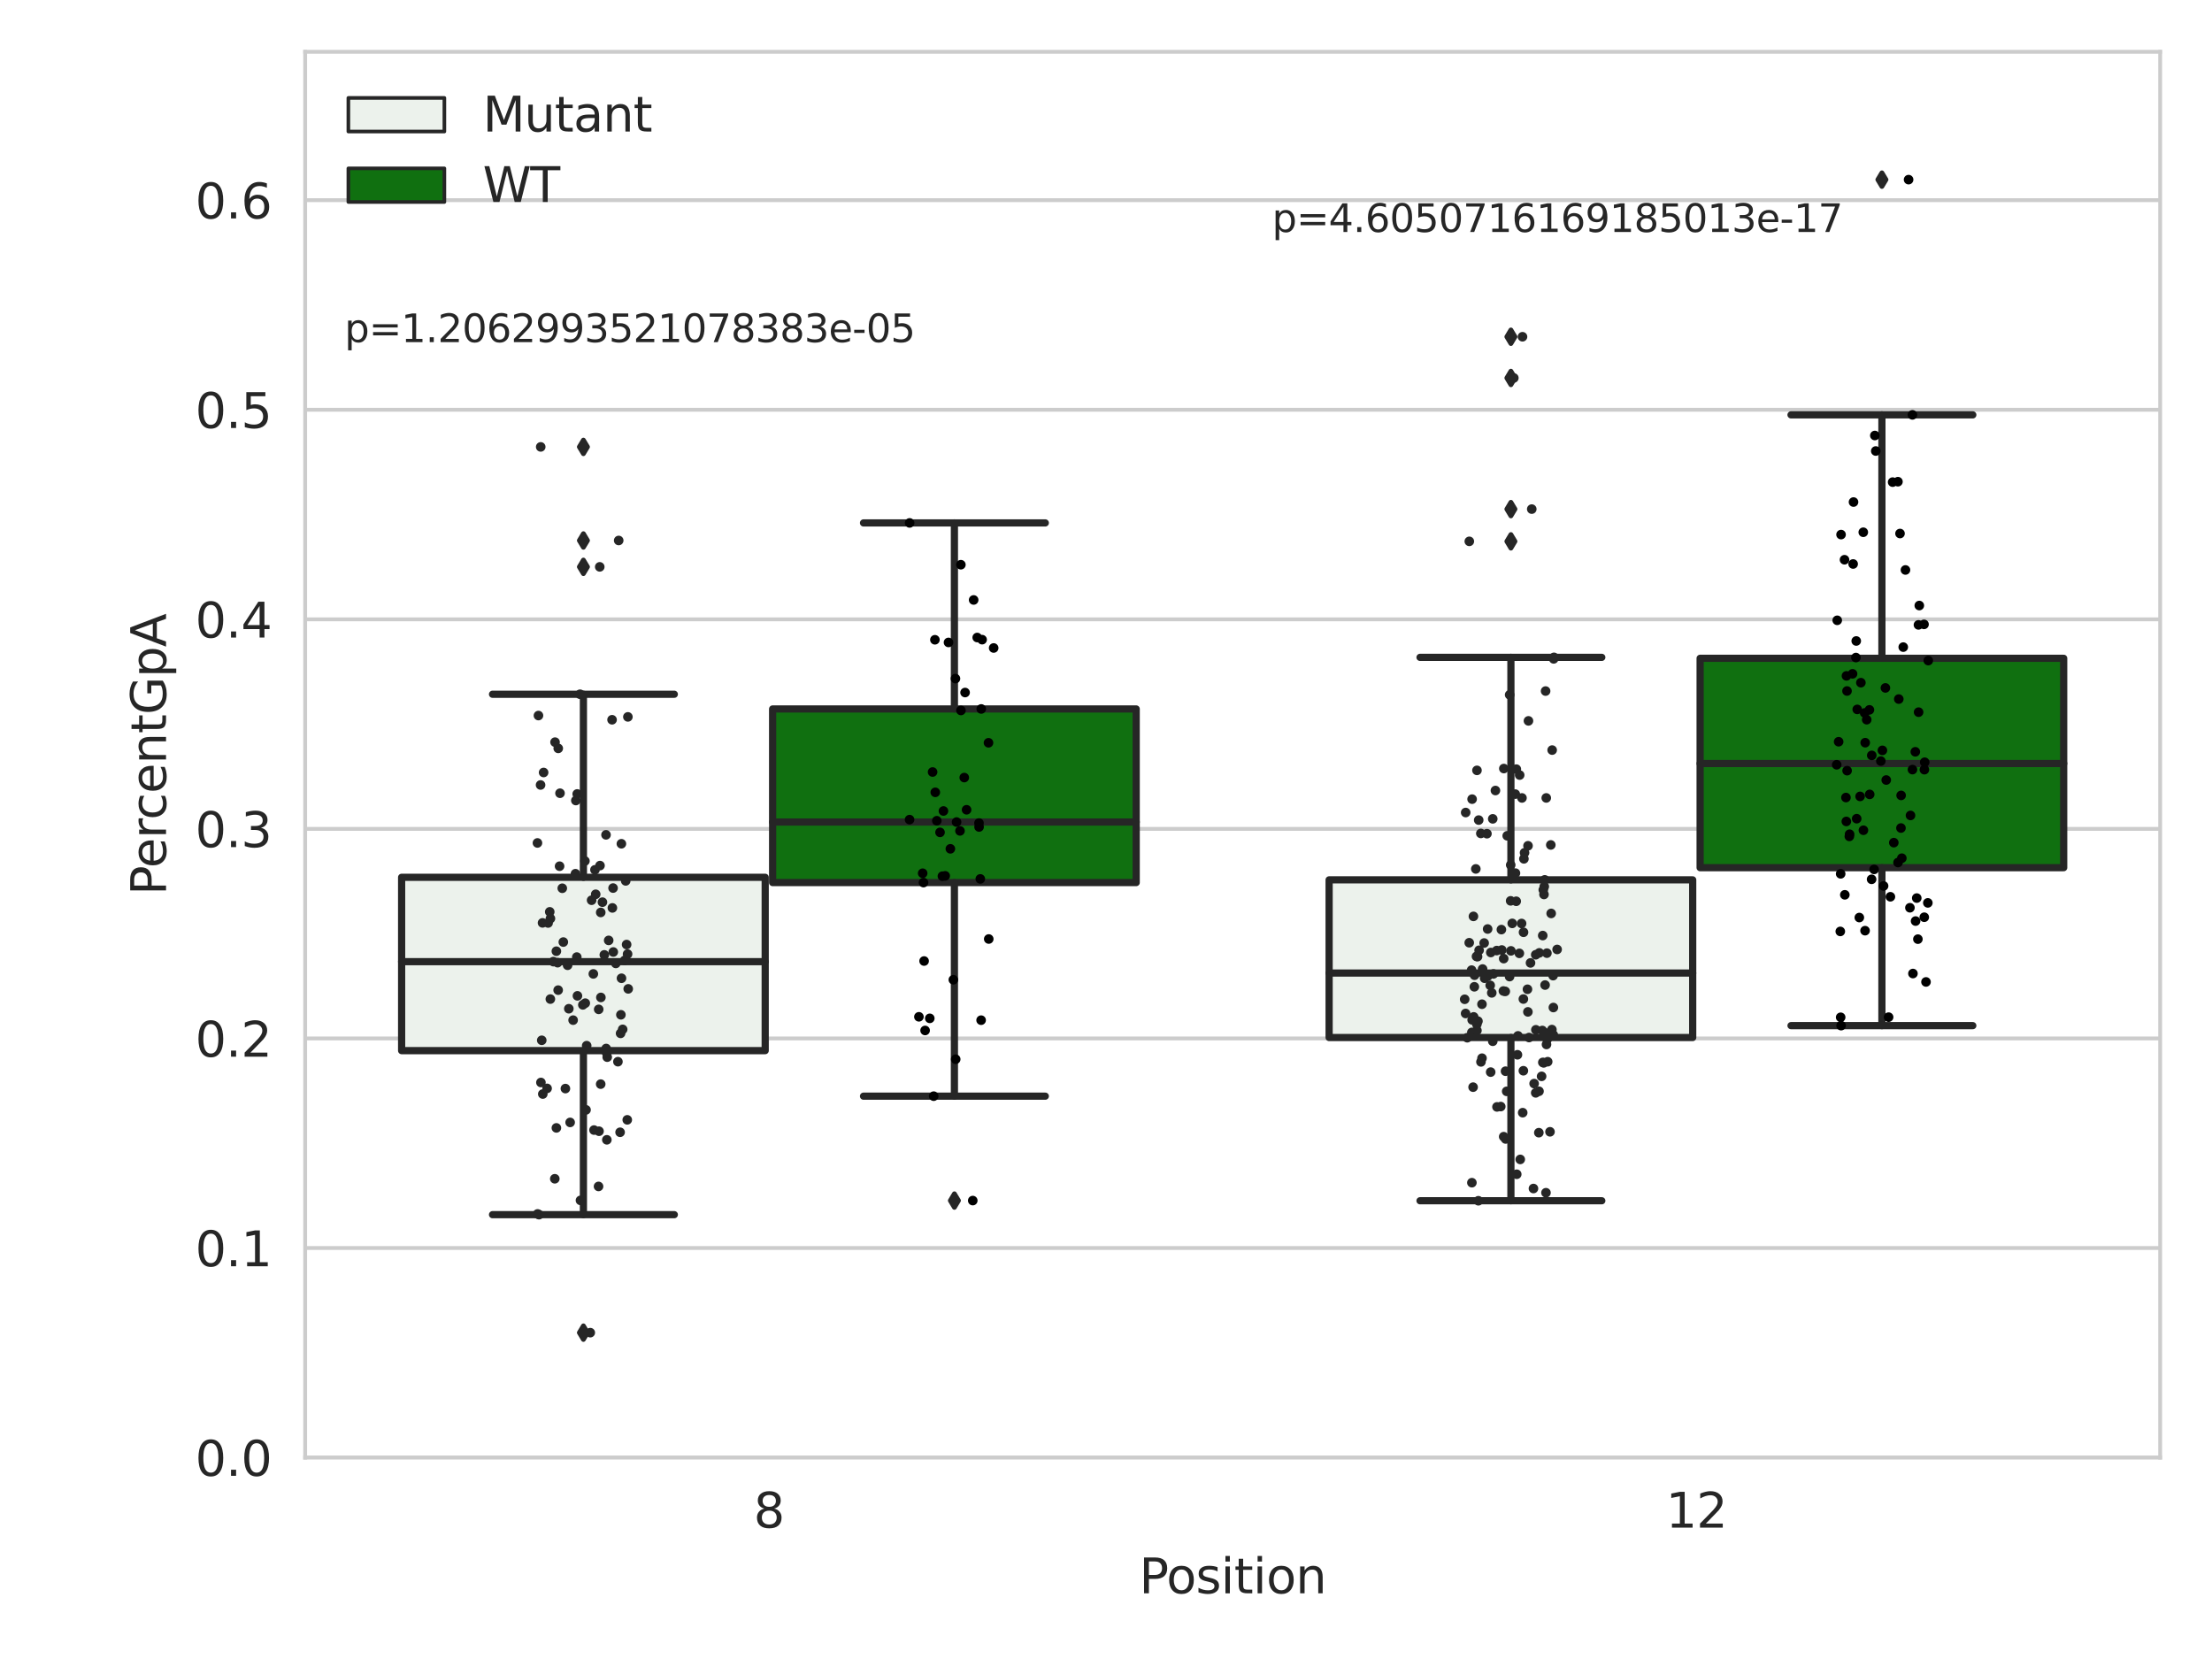 <?xml version="1.0" encoding="utf-8" standalone="no"?>
<!DOCTYPE svg PUBLIC "-//W3C//DTD SVG 1.1//EN"
  "http://www.w3.org/Graphics/SVG/1.1/DTD/svg11.dtd">
<svg xmlns:xlink="http://www.w3.org/1999/xlink" width="460.8pt" height="345.6pt" viewBox="0 0 460.8 345.6" xmlns="http://www.w3.org/2000/svg" version="1.1">
 <defs>
  <style type="text/css">*{stroke-linejoin: round; stroke-linecap: butt}</style>
 </defs>
 <g id="figure_1">
  <g id="patch_1">
   <path d="M 0 345.6 
L 460.8 345.6 
L 460.8 0 
L 0 0 
z
" style="fill: #ffffff"/>
  </g>
  <g id="axes_1">
   <g id="patch_2">
    <path d="M 63.571 303.64 
L 450 303.64 
L 450 10.8 
L 63.571 10.8 
z
" style="fill: #ffffff"/>
   </g>
   <g id="matplotlib.axis_1">
    <g id="xtick_1">
     <g id="text_1">
      <!-- 8 -->
      <g style="fill: #262626" transform="translate(156.997 318.238)scale(0.1 -0.1)">
       <defs>
        <path id="DejaVuSans-38" d="M 2034 2216 
Q 1584 2216 1326 1975 
Q 1069 1734 1069 1313 
Q 1069 891 1326 650 
Q 1584 409 2034 409 
Q 2484 409 2743 651 
Q 3003 894 3003 1313 
Q 3003 1734 2745 1975 
Q 2488 2216 2034 2216 
z
M 1403 2484 
Q 997 2584 770 2862 
Q 544 3141 544 3541 
Q 544 4100 942 4425 
Q 1341 4750 2034 4750 
Q 2731 4750 3128 4425 
Q 3525 4100 3525 3541 
Q 3525 3141 3298 2862 
Q 3072 2584 2669 2484 
Q 3125 2378 3379 2068 
Q 3634 1759 3634 1313 
Q 3634 634 3220 271 
Q 2806 -91 2034 -91 
Q 1263 -91 848 271 
Q 434 634 434 1313 
Q 434 1759 690 2068 
Q 947 2378 1403 2484 
z
M 1172 3481 
Q 1172 3119 1398 2916 
Q 1625 2713 2034 2713 
Q 2441 2713 2670 2916 
Q 2900 3119 2900 3481 
Q 2900 3844 2670 4047 
Q 2441 4250 2034 4250 
Q 1625 4250 1398 4047 
Q 1172 3844 1172 3481 
z
" transform="scale(0.016)"/>
       </defs>
       <use xlink:href="#DejaVuSans-38"/>
      </g>
     </g>
    </g>
    <g id="xtick_2">
     <g id="text_2">
      <!-- 12 -->
      <g style="fill: #262626" transform="translate(347.03 318.238)scale(0.1 -0.1)">
       <defs>
        <path id="DejaVuSans-31" d="M 794 531 
L 1825 531 
L 1825 4091 
L 703 3866 
L 703 4441 
L 1819 4666 
L 2450 4666 
L 2450 531 
L 3481 531 
L 3481 0 
L 794 0 
L 794 531 
z
" transform="scale(0.016)"/>
        <path id="DejaVuSans-32" d="M 1228 531 
L 3431 531 
L 3431 0 
L 469 0 
L 469 531 
Q 828 903 1448 1529 
Q 2069 2156 2228 2338 
Q 2531 2678 2651 2914 
Q 2772 3150 2772 3378 
Q 2772 3750 2511 3984 
Q 2250 4219 1831 4219 
Q 1534 4219 1204 4116 
Q 875 4013 500 3803 
L 500 4441 
Q 881 4594 1212 4672 
Q 1544 4750 1819 4750 
Q 2544 4750 2975 4387 
Q 3406 4025 3406 3419 
Q 3406 3131 3298 2873 
Q 3191 2616 2906 2266 
Q 2828 2175 2409 1742 
Q 1991 1309 1228 531 
z
" transform="scale(0.016)"/>
       </defs>
       <use xlink:href="#DejaVuSans-31"/>
       <use xlink:href="#DejaVuSans-32" x="63.623"/>
      </g>
     </g>
    </g>
    <g id="text_3">
     <!-- Position -->
     <g style="fill: #262626" transform="translate(237.322 331.917)scale(0.1 -0.1)">
      <defs>
       <path id="DejaVuSans-50" d="M 1259 4147 
L 1259 2394 
L 2053 2394 
Q 2494 2394 2734 2622 
Q 2975 2850 2975 3272 
Q 2975 3691 2734 3919 
Q 2494 4147 2053 4147 
L 1259 4147 
z
M 628 4666 
L 2053 4666 
Q 2838 4666 3239 4311 
Q 3641 3956 3641 3272 
Q 3641 2581 3239 2228 
Q 2838 1875 2053 1875 
L 1259 1875 
L 1259 0 
L 628 0 
L 628 4666 
z
" transform="scale(0.016)"/>
       <path id="DejaVuSans-6f" d="M 1959 3097 
Q 1497 3097 1228 2736 
Q 959 2375 959 1747 
Q 959 1119 1226 758 
Q 1494 397 1959 397 
Q 2419 397 2687 759 
Q 2956 1122 2956 1747 
Q 2956 2369 2687 2733 
Q 2419 3097 1959 3097 
z
M 1959 3584 
Q 2709 3584 3137 3096 
Q 3566 2609 3566 1747 
Q 3566 888 3137 398 
Q 2709 -91 1959 -91 
Q 1206 -91 779 398 
Q 353 888 353 1747 
Q 353 2609 779 3096 
Q 1206 3584 1959 3584 
z
" transform="scale(0.016)"/>
       <path id="DejaVuSans-73" d="M 2834 3397 
L 2834 2853 
Q 2591 2978 2328 3040 
Q 2066 3103 1784 3103 
Q 1356 3103 1142 2972 
Q 928 2841 928 2578 
Q 928 2378 1081 2264 
Q 1234 2150 1697 2047 
L 1894 2003 
Q 2506 1872 2764 1633 
Q 3022 1394 3022 966 
Q 3022 478 2636 193 
Q 2250 -91 1575 -91 
Q 1294 -91 989 -36 
Q 684 19 347 128 
L 347 722 
Q 666 556 975 473 
Q 1284 391 1588 391 
Q 1994 391 2212 530 
Q 2431 669 2431 922 
Q 2431 1156 2273 1281 
Q 2116 1406 1581 1522 
L 1381 1569 
Q 847 1681 609 1914 
Q 372 2147 372 2553 
Q 372 3047 722 3315 
Q 1072 3584 1716 3584 
Q 2034 3584 2315 3537 
Q 2597 3491 2834 3397 
z
" transform="scale(0.016)"/>
       <path id="DejaVuSans-69" d="M 603 3500 
L 1178 3500 
L 1178 0 
L 603 0 
L 603 3500 
z
M 603 4863 
L 1178 4863 
L 1178 4134 
L 603 4134 
L 603 4863 
z
" transform="scale(0.016)"/>
       <path id="DejaVuSans-74" d="M 1172 4494 
L 1172 3500 
L 2356 3500 
L 2356 3053 
L 1172 3053 
L 1172 1153 
Q 1172 725 1289 603 
Q 1406 481 1766 481 
L 2356 481 
L 2356 0 
L 1766 0 
Q 1100 0 847 248 
Q 594 497 594 1153 
L 594 3053 
L 172 3053 
L 172 3500 
L 594 3500 
L 594 4494 
L 1172 4494 
z
" transform="scale(0.016)"/>
       <path id="DejaVuSans-6e" d="M 3513 2113 
L 3513 0 
L 2938 0 
L 2938 2094 
Q 2938 2591 2744 2837 
Q 2550 3084 2163 3084 
Q 1697 3084 1428 2787 
Q 1159 2491 1159 1978 
L 1159 0 
L 581 0 
L 581 3500 
L 1159 3500 
L 1159 2956 
Q 1366 3272 1645 3428 
Q 1925 3584 2291 3584 
Q 2894 3584 3203 3211 
Q 3513 2838 3513 2113 
z
" transform="scale(0.016)"/>
      </defs>
      <use xlink:href="#DejaVuSans-50"/>
      <use xlink:href="#DejaVuSans-6f" x="56.678"/>
      <use xlink:href="#DejaVuSans-73" x="117.859"/>
      <use xlink:href="#DejaVuSans-69" x="169.959"/>
      <use xlink:href="#DejaVuSans-74" x="197.742"/>
      <use xlink:href="#DejaVuSans-69" x="236.951"/>
      <use xlink:href="#DejaVuSans-6f" x="264.734"/>
      <use xlink:href="#DejaVuSans-6e" x="325.916"/>
     </g>
    </g>
   </g>
   <g id="matplotlib.axis_2">
    <g id="ytick_1">
     <g id="line2d_1">
      <path d="M 63.571 303.64 
L 450 303.64 
" clip-path="url(#pe59881e00e)" style="fill: none; stroke: #cccccc; stroke-width: 0.8; stroke-linecap: round"/>
     </g>
     <g id="text_4">
      <!-- 0.0 -->
      <g style="fill: #262626" transform="translate(40.668 307.439)scale(0.1 -0.1)">
       <defs>
        <path id="DejaVuSans-30" d="M 2034 4250 
Q 1547 4250 1301 3770 
Q 1056 3291 1056 2328 
Q 1056 1369 1301 889 
Q 1547 409 2034 409 
Q 2525 409 2770 889 
Q 3016 1369 3016 2328 
Q 3016 3291 2770 3770 
Q 2525 4250 2034 4250 
z
M 2034 4750 
Q 2819 4750 3233 4129 
Q 3647 3509 3647 2328 
Q 3647 1150 3233 529 
Q 2819 -91 2034 -91 
Q 1250 -91 836 529 
Q 422 1150 422 2328 
Q 422 3509 836 4129 
Q 1250 4750 2034 4750 
z
" transform="scale(0.016)"/>
        <path id="DejaVuSans-2e" d="M 684 794 
L 1344 794 
L 1344 0 
L 684 0 
L 684 794 
z
" transform="scale(0.016)"/>
       </defs>
       <use xlink:href="#DejaVuSans-30"/>
       <use xlink:href="#DejaVuSans-2e" x="63.623"/>
       <use xlink:href="#DejaVuSans-30" x="95.41"/>
      </g>
     </g>
    </g>
    <g id="ytick_2">
     <g id="line2d_2">
      <path d="M 63.571 259.984 
L 450 259.984 
" clip-path="url(#pe59881e00e)" style="fill: none; stroke: #cccccc; stroke-width: 0.8; stroke-linecap: round"/>
     </g>
     <g id="text_5">
      <!-- 0.1 -->
      <g style="fill: #262626" transform="translate(40.668 263.783)scale(0.1 -0.1)">
       <use xlink:href="#DejaVuSans-30"/>
       <use xlink:href="#DejaVuSans-2e" x="63.623"/>
       <use xlink:href="#DejaVuSans-31" x="95.41"/>
      </g>
     </g>
    </g>
    <g id="ytick_3">
     <g id="line2d_3">
      <path d="M 63.571 216.328 
L 450 216.328 
" clip-path="url(#pe59881e00e)" style="fill: none; stroke: #cccccc; stroke-width: 0.8; stroke-linecap: round"/>
     </g>
     <g id="text_6">
      <!-- 0.2 -->
      <g style="fill: #262626" transform="translate(40.668 220.127)scale(0.1 -0.1)">
       <use xlink:href="#DejaVuSans-30"/>
       <use xlink:href="#DejaVuSans-2e" x="63.623"/>
       <use xlink:href="#DejaVuSans-32" x="95.41"/>
      </g>
     </g>
    </g>
    <g id="ytick_4">
     <g id="line2d_4">
      <path d="M 63.571 172.671 
L 450 172.671 
" clip-path="url(#pe59881e00e)" style="fill: none; stroke: #cccccc; stroke-width: 0.8; stroke-linecap: round"/>
     </g>
     <g id="text_7">
      <!-- 0.3 -->
      <g style="fill: #262626" transform="translate(40.668 176.47)scale(0.1 -0.1)">
       <defs>
        <path id="DejaVuSans-33" d="M 2597 2516 
Q 3050 2419 3304 2112 
Q 3559 1806 3559 1356 
Q 3559 666 3084 287 
Q 2609 -91 1734 -91 
Q 1441 -91 1130 -33 
Q 819 25 488 141 
L 488 750 
Q 750 597 1062 519 
Q 1375 441 1716 441 
Q 2309 441 2620 675 
Q 2931 909 2931 1356 
Q 2931 1769 2642 2001 
Q 2353 2234 1838 2234 
L 1294 2234 
L 1294 2753 
L 1863 2753 
Q 2328 2753 2575 2939 
Q 2822 3125 2822 3475 
Q 2822 3834 2567 4026 
Q 2313 4219 1838 4219 
Q 1578 4219 1281 4162 
Q 984 4106 628 3988 
L 628 4550 
Q 988 4650 1302 4700 
Q 1616 4750 1894 4750 
Q 2613 4750 3031 4423 
Q 3450 4097 3450 3541 
Q 3450 3153 3228 2886 
Q 3006 2619 2597 2516 
z
" transform="scale(0.016)"/>
       </defs>
       <use xlink:href="#DejaVuSans-30"/>
       <use xlink:href="#DejaVuSans-2e" x="63.623"/>
       <use xlink:href="#DejaVuSans-33" x="95.41"/>
      </g>
     </g>
    </g>
    <g id="ytick_5">
     <g id="line2d_5">
      <path d="M 63.571 129.015 
L 450 129.015 
" clip-path="url(#pe59881e00e)" style="fill: none; stroke: #cccccc; stroke-width: 0.8; stroke-linecap: round"/>
     </g>
     <g id="text_8">
      <!-- 0.4 -->
      <g style="fill: #262626" transform="translate(40.668 132.814)scale(0.1 -0.1)">
       <defs>
        <path id="DejaVuSans-34" d="M 2419 4116 
L 825 1625 
L 2419 1625 
L 2419 4116 
z
M 2253 4666 
L 3047 4666 
L 3047 1625 
L 3713 1625 
L 3713 1100 
L 3047 1100 
L 3047 0 
L 2419 0 
L 2419 1100 
L 313 1100 
L 313 1709 
L 2253 4666 
z
" transform="scale(0.016)"/>
       </defs>
       <use xlink:href="#DejaVuSans-30"/>
       <use xlink:href="#DejaVuSans-2e" x="63.623"/>
       <use xlink:href="#DejaVuSans-34" x="95.41"/>
      </g>
     </g>
    </g>
    <g id="ytick_6">
     <g id="line2d_6">
      <path d="M 63.571 85.359 
L 450 85.359 
" clip-path="url(#pe59881e00e)" style="fill: none; stroke: #cccccc; stroke-width: 0.8; stroke-linecap: round"/>
     </g>
     <g id="text_9">
      <!-- 0.5 -->
      <g style="fill: #262626" transform="translate(40.668 89.158)scale(0.1 -0.1)">
       <defs>
        <path id="DejaVuSans-35" d="M 691 4666 
L 3169 4666 
L 3169 4134 
L 1269 4134 
L 1269 2991 
Q 1406 3038 1543 3061 
Q 1681 3084 1819 3084 
Q 2600 3084 3056 2656 
Q 3513 2228 3513 1497 
Q 3513 744 3044 326 
Q 2575 -91 1722 -91 
Q 1428 -91 1123 -41 
Q 819 9 494 109 
L 494 744 
Q 775 591 1075 516 
Q 1375 441 1709 441 
Q 2250 441 2565 725 
Q 2881 1009 2881 1497 
Q 2881 1984 2565 2268 
Q 2250 2553 1709 2553 
Q 1456 2553 1204 2497 
Q 953 2441 691 2322 
L 691 4666 
z
" transform="scale(0.016)"/>
       </defs>
       <use xlink:href="#DejaVuSans-30"/>
       <use xlink:href="#DejaVuSans-2e" x="63.623"/>
       <use xlink:href="#DejaVuSans-35" x="95.41"/>
      </g>
     </g>
    </g>
    <g id="ytick_7">
     <g id="line2d_7">
      <path d="M 63.571 41.703 
L 450 41.703 
" clip-path="url(#pe59881e00e)" style="fill: none; stroke: #cccccc; stroke-width: 0.8; stroke-linecap: round"/>
     </g>
     <g id="text_10">
      <!-- 0.6 -->
      <g style="fill: #262626" transform="translate(40.668 45.502)scale(0.1 -0.1)">
       <defs>
        <path id="DejaVuSans-36" d="M 2113 2584 
Q 1688 2584 1439 2293 
Q 1191 2003 1191 1497 
Q 1191 994 1439 701 
Q 1688 409 2113 409 
Q 2538 409 2786 701 
Q 3034 994 3034 1497 
Q 3034 2003 2786 2293 
Q 2538 2584 2113 2584 
z
M 3366 4563 
L 3366 3988 
Q 3128 4100 2886 4159 
Q 2644 4219 2406 4219 
Q 1781 4219 1451 3797 
Q 1122 3375 1075 2522 
Q 1259 2794 1537 2939 
Q 1816 3084 2150 3084 
Q 2853 3084 3261 2657 
Q 3669 2231 3669 1497 
Q 3669 778 3244 343 
Q 2819 -91 2113 -91 
Q 1303 -91 875 529 
Q 447 1150 447 2328 
Q 447 3434 972 4092 
Q 1497 4750 2381 4750 
Q 2619 4750 2861 4703 
Q 3103 4656 3366 4563 
z
" transform="scale(0.016)"/>
       </defs>
       <use xlink:href="#DejaVuSans-30"/>
       <use xlink:href="#DejaVuSans-2e" x="63.623"/>
       <use xlink:href="#DejaVuSans-36" x="95.41"/>
      </g>
     </g>
    </g>
    <g id="text_11">
     <!-- PercentGpA -->
     <g style="fill: #262626" transform="translate(34.588 186.497)rotate(-90)scale(0.1 -0.1)">
      <defs>
       <path id="DejaVuSans-65" d="M 3597 1894 
L 3597 1613 
L 953 1613 
Q 991 1019 1311 708 
Q 1631 397 2203 397 
Q 2534 397 2845 478 
Q 3156 559 3463 722 
L 3463 178 
Q 3153 47 2828 -22 
Q 2503 -91 2169 -91 
Q 1331 -91 842 396 
Q 353 884 353 1716 
Q 353 2575 817 3079 
Q 1281 3584 2069 3584 
Q 2775 3584 3186 3129 
Q 3597 2675 3597 1894 
z
M 3022 2063 
Q 3016 2534 2758 2815 
Q 2500 3097 2075 3097 
Q 1594 3097 1305 2825 
Q 1016 2553 972 2059 
L 3022 2063 
z
" transform="scale(0.016)"/>
       <path id="DejaVuSans-72" d="M 2631 2963 
Q 2534 3019 2420 3045 
Q 2306 3072 2169 3072 
Q 1681 3072 1420 2755 
Q 1159 2438 1159 1844 
L 1159 0 
L 581 0 
L 581 3500 
L 1159 3500 
L 1159 2956 
Q 1341 3275 1631 3429 
Q 1922 3584 2338 3584 
Q 2397 3584 2469 3576 
Q 2541 3569 2628 3553 
L 2631 2963 
z
" transform="scale(0.016)"/>
       <path id="DejaVuSans-63" d="M 3122 3366 
L 3122 2828 
Q 2878 2963 2633 3030 
Q 2388 3097 2138 3097 
Q 1578 3097 1268 2742 
Q 959 2388 959 1747 
Q 959 1106 1268 751 
Q 1578 397 2138 397 
Q 2388 397 2633 464 
Q 2878 531 3122 666 
L 3122 134 
Q 2881 22 2623 -34 
Q 2366 -91 2075 -91 
Q 1284 -91 818 406 
Q 353 903 353 1747 
Q 353 2603 823 3093 
Q 1294 3584 2113 3584 
Q 2378 3584 2631 3529 
Q 2884 3475 3122 3366 
z
" transform="scale(0.016)"/>
       <path id="DejaVuSans-47" d="M 3809 666 
L 3809 1919 
L 2778 1919 
L 2778 2438 
L 4434 2438 
L 4434 434 
Q 4069 175 3628 42 
Q 3188 -91 2688 -91 
Q 1594 -91 976 548 
Q 359 1188 359 2328 
Q 359 3472 976 4111 
Q 1594 4750 2688 4750 
Q 3144 4750 3555 4637 
Q 3966 4525 4313 4306 
L 4313 3634 
Q 3963 3931 3569 4081 
Q 3175 4231 2741 4231 
Q 1884 4231 1454 3753 
Q 1025 3275 1025 2328 
Q 1025 1384 1454 906 
Q 1884 428 2741 428 
Q 3075 428 3337 486 
Q 3600 544 3809 666 
z
" transform="scale(0.016)"/>
       <path id="DejaVuSans-70" d="M 1159 525 
L 1159 -1331 
L 581 -1331 
L 581 3500 
L 1159 3500 
L 1159 2969 
Q 1341 3281 1617 3432 
Q 1894 3584 2278 3584 
Q 2916 3584 3314 3078 
Q 3713 2572 3713 1747 
Q 3713 922 3314 415 
Q 2916 -91 2278 -91 
Q 1894 -91 1617 61 
Q 1341 213 1159 525 
z
M 3116 1747 
Q 3116 2381 2855 2742 
Q 2594 3103 2138 3103 
Q 1681 3103 1420 2742 
Q 1159 2381 1159 1747 
Q 1159 1113 1420 752 
Q 1681 391 2138 391 
Q 2594 391 2855 752 
Q 3116 1113 3116 1747 
z
" transform="scale(0.016)"/>
       <path id="DejaVuSans-41" d="M 2188 4044 
L 1331 1722 
L 3047 1722 
L 2188 4044 
z
M 1831 4666 
L 2547 4666 
L 4325 0 
L 3669 0 
L 3244 1197 
L 1141 1197 
L 716 0 
L 50 0 
L 1831 4666 
z
" transform="scale(0.016)"/>
      </defs>
      <use xlink:href="#DejaVuSans-50"/>
      <use xlink:href="#DejaVuSans-65" x="56.678"/>
      <use xlink:href="#DejaVuSans-72" x="118.201"/>
      <use xlink:href="#DejaVuSans-63" x="157.064"/>
      <use xlink:href="#DejaVuSans-65" x="212.045"/>
      <use xlink:href="#DejaVuSans-6e" x="273.568"/>
      <use xlink:href="#DejaVuSans-74" x="336.947"/>
      <use xlink:href="#DejaVuSans-47" x="376.156"/>
      <use xlink:href="#DejaVuSans-70" x="453.646"/>
      <use xlink:href="#DejaVuSans-41" x="517.123"/>
     </g>
    </g>
   </g>
   <g id="patch_3">
    <path d="M 83.666 218.868 
L 159.406 218.868 
L 159.406 182.757 
L 83.666 182.757 
L 83.666 218.868 
z
" clip-path="url(#pe59881e00e)" style="fill: #ecf2ec; stroke: #262626; stroke-width: 1.5; stroke-linejoin: miter"/>
   </g>
   <g id="patch_4">
    <path d="M 160.951 183.857 
L 236.691 183.857 
L 236.691 147.689 
L 160.951 147.689 
L 160.951 183.857 
z
" clip-path="url(#pe59881e00e)" style="fill: #107010; stroke: #262626; stroke-width: 1.5; stroke-linejoin: miter"/>
   </g>
   <g id="patch_5">
    <path d="M 276.88 216.137 
L 352.62 216.137 
L 352.62 183.291 
L 276.88 183.291 
L 276.88 216.137 
z
" clip-path="url(#pe59881e00e)" style="fill: #ecf2ec; stroke: #262626; stroke-width: 1.5; stroke-linejoin: miter"/>
   </g>
   <g id="patch_6">
    <path d="M 354.166 180.753 
L 429.906 180.753 
L 429.906 137.137 
L 354.166 137.137 
L 354.166 180.753 
z
" clip-path="url(#pe59881e00e)" style="fill: #107010; stroke: #262626; stroke-width: 1.5; stroke-linejoin: miter"/>
   </g>
   <g id="patch_7">
    <path d="M 160.178 303.64 
L 160.178 303.64 
L 160.178 303.64 
L 160.178 303.64 
z
" clip-path="url(#pe59881e00e)" style="fill: #ecf2ec; stroke: #262626; stroke-width: 0.75; stroke-linejoin: miter"/>
   </g>
   <g id="patch_8">
    <path d="M 160.178 303.64 
L 160.178 303.64 
L 160.178 303.64 
L 160.178 303.64 
z
" clip-path="url(#pe59881e00e)" style="fill: #107010; stroke: #262626; stroke-width: 0.75; stroke-linejoin: miter"/>
   </g>
   <g id="PathCollection_1"/>
   <g id="PathCollection_2"/>
   <g id="line2d_8">
    <path d="M 121.536 218.868 
L 121.536 253.036 
" clip-path="url(#pe59881e00e)" style="fill: none; stroke: #262626; stroke-width: 1.5; stroke-linecap: round"/>
   </g>
   <g id="line2d_9">
    <path d="M 121.536 182.757 
L 121.536 144.626 
" clip-path="url(#pe59881e00e)" style="fill: none; stroke: #262626; stroke-width: 1.5; stroke-linecap: round"/>
   </g>
   <g id="line2d_10">
    <path d="M 102.601 253.036 
L 140.471 253.036 
" clip-path="url(#pe59881e00e)" style="fill: none; stroke: #262626; stroke-width: 1.5; stroke-linecap: round"/>
   </g>
   <g id="line2d_11">
    <path d="M 102.601 144.626 
L 140.471 144.626 
" clip-path="url(#pe59881e00e)" style="fill: none; stroke: #262626; stroke-width: 1.5; stroke-linecap: round"/>
   </g>
   <g id="line2d_12">
    <defs>
     <path id="m65ed790480" d="M -0 1.414 
L 0.849 0 
L 0 -1.414 
L -0.849 -0 
z
" style="stroke: #262626; stroke-linejoin: miter"/>
    </defs>
    <g clip-path="url(#pe59881e00e)">
     <use xlink:href="#m65ed790480" x="121.536" y="277.617" style="fill: #262626; stroke: #262626; stroke-linejoin: miter"/>
     <use xlink:href="#m65ed790480" x="121.536" y="118.087" style="fill: #262626; stroke: #262626; stroke-linejoin: miter"/>
     <use xlink:href="#m65ed790480" x="121.536" y="93.097" style="fill: #262626; stroke: #262626; stroke-linejoin: miter"/>
     <use xlink:href="#m65ed790480" x="121.536" y="112.593" style="fill: #262626; stroke: #262626; stroke-linejoin: miter"/>
    </g>
   </g>
   <g id="line2d_13">
    <path d="M 198.821 183.857 
L 198.821 228.352 
" clip-path="url(#pe59881e00e)" style="fill: none; stroke: #262626; stroke-width: 1.5; stroke-linecap: round"/>
   </g>
   <g id="line2d_14">
    <path d="M 198.821 147.689 
L 198.821 108.934 
" clip-path="url(#pe59881e00e)" style="fill: none; stroke: #262626; stroke-width: 1.5; stroke-linecap: round"/>
   </g>
   <g id="line2d_15">
    <path d="M 179.886 228.352 
L 217.756 228.352 
" clip-path="url(#pe59881e00e)" style="fill: none; stroke: #262626; stroke-width: 1.5; stroke-linecap: round"/>
   </g>
   <g id="line2d_16">
    <path d="M 179.886 108.934 
L 217.756 108.934 
" clip-path="url(#pe59881e00e)" style="fill: none; stroke: #262626; stroke-width: 1.5; stroke-linecap: round"/>
   </g>
   <g id="line2d_17">
    <g clip-path="url(#pe59881e00e)">
     <use xlink:href="#m65ed790480" x="198.821" y="250.102" style="fill: #262626; stroke: #262626; stroke-linejoin: miter"/>
    </g>
   </g>
   <g id="line2d_18">
    <path d="M 314.75 216.137 
L 314.75 250.139 
" clip-path="url(#pe59881e00e)" style="fill: none; stroke: #262626; stroke-width: 1.5; stroke-linecap: round"/>
   </g>
   <g id="line2d_19">
    <path d="M 314.75 183.291 
L 314.75 136.94 
" clip-path="url(#pe59881e00e)" style="fill: none; stroke: #262626; stroke-width: 1.5; stroke-linecap: round"/>
   </g>
   <g id="line2d_20">
    <path d="M 295.815 250.139 
L 333.685 250.139 
" clip-path="url(#pe59881e00e)" style="fill: none; stroke: #262626; stroke-width: 1.5; stroke-linecap: round"/>
   </g>
   <g id="line2d_21">
    <path d="M 295.815 136.94 
L 333.685 136.94 
" clip-path="url(#pe59881e00e)" style="fill: none; stroke: #262626; stroke-width: 1.5; stroke-linecap: round"/>
   </g>
   <g id="line2d_22">
    <g clip-path="url(#pe59881e00e)">
     <use xlink:href="#m65ed790480" x="314.75" y="112.773" style="fill: #262626; stroke: #262626; stroke-linejoin: miter"/>
     <use xlink:href="#m65ed790480" x="314.75" y="106.055" style="fill: #262626; stroke: #262626; stroke-linejoin: miter"/>
     <use xlink:href="#m65ed790480" x="314.75" y="70.152" style="fill: #262626; stroke: #262626; stroke-linejoin: miter"/>
     <use xlink:href="#m65ed790480" x="314.75" y="78.736" style="fill: #262626; stroke: #262626; stroke-linejoin: miter"/>
    </g>
   </g>
   <g id="line2d_23">
    <path d="M 392.036 180.753 
L 392.036 213.658 
" clip-path="url(#pe59881e00e)" style="fill: none; stroke: #262626; stroke-width: 1.5; stroke-linecap: round"/>
   </g>
   <g id="line2d_24">
    <path d="M 392.036 137.137 
L 392.036 86.423 
" clip-path="url(#pe59881e00e)" style="fill: none; stroke: #262626; stroke-width: 1.5; stroke-linecap: round"/>
   </g>
   <g id="line2d_25">
    <path d="M 373.101 213.658 
L 410.971 213.658 
" clip-path="url(#pe59881e00e)" style="fill: none; stroke: #262626; stroke-width: 1.5; stroke-linecap: round"/>
   </g>
   <g id="line2d_26">
    <path d="M 373.101 86.423 
L 410.971 86.423 
" clip-path="url(#pe59881e00e)" style="fill: none; stroke: #262626; stroke-width: 1.5; stroke-linecap: round"/>
   </g>
   <g id="line2d_27">
    <g clip-path="url(#pe59881e00e)">
     <use xlink:href="#m65ed790480" x="392.036" y="37.422" style="fill: #262626; stroke: #262626; stroke-linejoin: miter"/>
    </g>
   </g>
   <g id="line2d_28">
    <path d="M 83.666 200.326 
L 159.406 200.326 
" clip-path="url(#pe59881e00e)" style="fill: none; stroke: #262626; stroke-width: 1.5; stroke-linecap: round"/>
   </g>
   <g id="line2d_29">
    <path d="M 160.951 171.247 
L 236.691 171.247 
" clip-path="url(#pe59881e00e)" style="fill: none; stroke: #262626; stroke-width: 1.5; stroke-linecap: round"/>
   </g>
   <g id="line2d_30">
    <path d="M 276.88 202.706 
L 352.62 202.706 
" clip-path="url(#pe59881e00e)" style="fill: none; stroke: #262626; stroke-width: 1.5; stroke-linecap: round"/>
   </g>
   <g id="line2d_31">
    <path d="M 354.166 159.051 
L 429.906 159.051 
" clip-path="url(#pe59881e00e)" style="fill: none; stroke: #262626; stroke-width: 1.5; stroke-linecap: round"/>
   </g>
   <g id="patch_9">
    <path d="M 63.571 303.64 
L 63.571 10.8 
" style="fill: none; stroke: #cccccc; stroke-width: 0.8; stroke-linejoin: miter; stroke-linecap: square"/>
   </g>
   <g id="patch_10">
    <path d="M 450 303.64 
L 450 10.8 
" style="fill: none; stroke: #cccccc; stroke-width: 0.8; stroke-linejoin: miter; stroke-linecap: square"/>
   </g>
   <g id="patch_11">
    <path d="M 63.571 303.64 
L 450 303.64 
" style="fill: none; stroke: #cccccc; stroke-width: 0.8; stroke-linejoin: miter; stroke-linecap: square"/>
   </g>
   <g id="patch_12">
    <path d="M 63.571 10.8 
L 450 10.8 
" style="fill: none; stroke: #cccccc; stroke-width: 0.8; stroke-linejoin: miter; stroke-linecap: square"/>
   </g>
   <g id="PathCollection_3">
    <defs>
     <path id="C0_0_4c559c7974" d="M 0 1 
C 0.265 1 0.52 0.895 0.707 0.707 
C 0.895 0.52 1 0.265 1 -0 
C 1 -0.265 0.895 -0.52 0.707 -0.707 
C 0.52 -0.895 0.265 -1 0 -1 
C -0.265 -1 -0.52 -0.895 -0.707 -0.707 
C -0.895 -0.52 -1 -0.265 -1 0 
C -1 0.265 -0.895 0.52 -0.707 0.707 
C -0.52 0.895 -0.265 1 0 1 
z
"/>
    </defs>
    <g clip-path="url(#pe59881e00e)">
     <use xlink:href="#C0_0_4c559c7974" x="121.924" y="208.978" style="fill: #262626"/>
    </g>
    <g clip-path="url(#pe59881e00e)">
     <use xlink:href="#C0_0_4c559c7974" x="129.279" y="215.27" style="fill: #262626"/>
    </g>
    <g clip-path="url(#pe59881e00e)">
     <use xlink:href="#C0_0_4c559c7974" x="114.182" y="192.274" style="fill: #262626"/>
    </g>
    <g clip-path="url(#pe59881e00e)">
     <use xlink:href="#C0_0_4c559c7974" x="119.879" y="182.011" style="fill: #262626"/>
    </g>
    <g clip-path="url(#pe59881e00e)">
     <use xlink:href="#C0_0_4c559c7974" x="126.273" y="218.424" style="fill: #262626"/>
    </g>
    <g clip-path="url(#pe59881e00e)">
     <use xlink:href="#C0_0_4c559c7974" x="124.938" y="118.087" style="fill: #262626"/>
    </g>
    <g clip-path="url(#pe59881e00e)">
     <use xlink:href="#C0_0_4c559c7974" x="118.496" y="210.138" style="fill: #262626"/>
    </g>
    <g clip-path="url(#pe59881e00e)">
     <use xlink:href="#C0_0_4c559c7974" x="111.994" y="252.884" style="fill: #262626"/>
    </g>
    <g clip-path="url(#pe59881e00e)">
     <use xlink:href="#C0_0_4c559c7974" x="127.505" y="149.941" style="fill: #262626"/>
    </g>
    <g clip-path="url(#pe59881e00e)">
     <use xlink:href="#C0_0_4c559c7974" x="119.96" y="166.762" style="fill: #262626"/>
    </g>
    <g clip-path="url(#pe59881e00e)">
     <use xlink:href="#C0_0_4c559c7974" x="116.293" y="155.902" style="fill: #262626"/>
    </g>
    <g clip-path="url(#pe59881e00e)">
     <use xlink:href="#C0_0_4c559c7974" x="129.178" y="235.871" style="fill: #262626"/>
    </g>
    <g clip-path="url(#pe59881e00e)">
     <use xlink:href="#C0_0_4c559c7974" x="126.244" y="173.91" style="fill: #262626"/>
    </g>
    <g clip-path="url(#pe59881e00e)">
     <use xlink:href="#C0_0_4c559c7974" x="127.758" y="198.317" style="fill: #262626"/>
    </g>
    <g clip-path="url(#pe59881e00e)">
     <use xlink:href="#C0_0_4c559c7974" x="129.344" y="211.399" style="fill: #262626"/>
    </g>
    <g clip-path="url(#pe59881e00e)">
     <use xlink:href="#C0_0_4c559c7974" x="113.076" y="227.905" style="fill: #262626"/>
    </g>
    <g clip-path="url(#pe59881e00e)">
     <use xlink:href="#C0_0_4c559c7974" x="124.686" y="247.154" style="fill: #262626"/>
    </g>
    <g clip-path="url(#pe59881e00e)">
     <use xlink:href="#C0_0_4c559c7974" x="115.903" y="198.153" style="fill: #262626"/>
    </g>
    <g clip-path="url(#pe59881e00e)">
     <use xlink:href="#C0_0_4c559c7974" x="113.969" y="226.734" style="fill: #262626"/>
    </g>
    <g clip-path="url(#pe59881e00e)">
     <use xlink:href="#C0_0_4c559c7974" x="130.8" y="149.34" style="fill: #262626"/>
    </g>
    <g clip-path="url(#pe59881e00e)">
     <use xlink:href="#C0_0_4c559c7974" x="127.714" y="185" style="fill: #262626"/>
    </g>
    <g clip-path="url(#pe59881e00e)">
     <use xlink:href="#C0_0_4c559c7974" x="125.175" y="207.784" style="fill: #262626"/>
    </g>
    <g clip-path="url(#pe59881e00e)">
     <use xlink:href="#C0_0_4c559c7974" x="118.242" y="201.081" style="fill: #262626"/>
    </g>
    <g clip-path="url(#pe59881e00e)">
     <use xlink:href="#C0_0_4c559c7974" x="118.771" y="233.82" style="fill: #262626"/>
    </g>
    <g clip-path="url(#pe59881e00e)">
     <use xlink:href="#C0_0_4c559c7974" x="126.498" y="220.224" style="fill: #262626"/>
    </g>
    <g clip-path="url(#pe59881e00e)">
     <use xlink:href="#C0_0_4c559c7974" x="126.417" y="237.444" style="fill: #262626"/>
    </g>
    <g clip-path="url(#pe59881e00e)">
     <use xlink:href="#C0_0_4c559c7974" x="116.159" y="200.546" style="fill: #262626"/>
    </g>
    <g clip-path="url(#pe59881e00e)">
     <use xlink:href="#C0_0_4c559c7974" x="125.143" y="190.078" style="fill: #262626"/>
    </g>
    <g clip-path="url(#pe59881e00e)">
     <use xlink:href="#C0_0_4c559c7974" x="124.719" y="210.268" style="fill: #262626"/>
    </g>
    <g clip-path="url(#pe59881e00e)">
     <use xlink:href="#C0_0_4c559c7974" x="124.096" y="186.294" style="fill: #262626"/>
    </g>
    <g clip-path="url(#pe59881e00e)">
     <use xlink:href="#C0_0_4c559c7974" x="128.725" y="221.17" style="fill: #262626"/>
    </g>
    <g clip-path="url(#pe59881e00e)">
     <use xlink:href="#C0_0_4c559c7974" x="127.573" y="189.134" style="fill: #262626"/>
    </g>
    <g clip-path="url(#pe59881e00e)">
     <use xlink:href="#C0_0_4c559c7974" x="112.611" y="163.524" style="fill: #262626"/>
    </g>
    <g clip-path="url(#pe59881e00e)">
     <use xlink:href="#C0_0_4c559c7974" x="112.856" y="216.712" style="fill: #262626"/>
    </g>
    <g clip-path="url(#pe59881e00e)">
     <use xlink:href="#C0_0_4c559c7974" x="115.626" y="154.603" style="fill: #262626"/>
    </g>
    <g clip-path="url(#pe59881e00e)">
     <use xlink:href="#C0_0_4c559c7974" x="130.736" y="198.748" style="fill: #262626"/>
    </g>
    <g clip-path="url(#pe59881e00e)">
     <use xlink:href="#C0_0_4c559c7974" x="126.8" y="195.902" style="fill: #262626"/>
    </g>
    <g clip-path="url(#pe59881e00e)">
     <use xlink:href="#C0_0_4c559c7974" x="130.132" y="200.067" style="fill: #262626"/>
    </g>
    <g clip-path="url(#pe59881e00e)">
     <use xlink:href="#C0_0_4c559c7974" x="112.685" y="225.501" style="fill: #262626"/>
    </g>
    <g clip-path="url(#pe59881e00e)">
     <use xlink:href="#C0_0_4c559c7974" x="125.135" y="225.843" style="fill: #262626"/>
    </g>
    <g clip-path="url(#pe59881e00e)">
     <use xlink:href="#C0_0_4c559c7974" x="116.66" y="165.244" style="fill: #262626"/>
    </g>
    <g clip-path="url(#pe59881e00e)">
     <use xlink:href="#C0_0_4c559c7974" x="122.217" y="217.833" style="fill: #262626"/>
    </g>
    <g clip-path="url(#pe59881e00e)">
     <use xlink:href="#C0_0_4c559c7974" x="123.745" y="235.413" style="fill: #262626"/>
    </g>
    <g clip-path="url(#pe59881e00e)">
     <use xlink:href="#C0_0_4c559c7974" x="120.925" y="250.06" style="fill: #262626"/>
    </g>
    <g clip-path="url(#pe59881e00e)">
     <use xlink:href="#C0_0_4c559c7974" x="124.787" y="235.654" style="fill: #262626"/>
    </g>
    <g clip-path="url(#pe59881e00e)">
     <use xlink:href="#C0_0_4c559c7974" x="117.351" y="196.248" style="fill: #262626"/>
    </g>
    <g clip-path="url(#pe59881e00e)">
     <use xlink:href="#C0_0_4c559c7974" x="120.157" y="199.377" style="fill: #262626"/>
    </g>
    <g clip-path="url(#pe59881e00e)">
     <use xlink:href="#C0_0_4c559c7974" x="113.245" y="160.923" style="fill: #262626"/>
    </g>
    <g clip-path="url(#pe59881e00e)">
     <use xlink:href="#C0_0_4c559c7974" x="112.642" y="93.097" style="fill: #262626"/>
    </g>
    <g clip-path="url(#pe59881e00e)">
     <use xlink:href="#C0_0_4c559c7974" x="128.288" y="200.698" style="fill: #262626"/>
    </g>
    <g clip-path="url(#pe59881e00e)">
     <use xlink:href="#C0_0_4c559c7974" x="120.245" y="165.394" style="fill: #262626"/>
    </g>
    <g clip-path="url(#pe59881e00e)">
     <use xlink:href="#C0_0_4c559c7974" x="120.291" y="207.452" style="fill: #262626"/>
    </g>
    <g clip-path="url(#pe59881e00e)">
     <use xlink:href="#C0_0_4c559c7974" x="119.392" y="212.514" style="fill: #262626"/>
    </g>
    <g clip-path="url(#pe59881e00e)">
     <use xlink:href="#C0_0_4c559c7974" x="115.574" y="245.559" style="fill: #262626"/>
    </g>
    <g clip-path="url(#pe59881e00e)">
     <use xlink:href="#C0_0_4c559c7974" x="120.833" y="144.626" style="fill: #262626"/>
    </g>
    <g clip-path="url(#pe59881e00e)">
     <use xlink:href="#C0_0_4c559c7974" x="122.081" y="231.205" style="fill: #262626"/>
    </g>
    <g clip-path="url(#pe59881e00e)">
     <use xlink:href="#C0_0_4c559c7974" x="114.523" y="189.952" style="fill: #262626"/>
    </g>
    <g clip-path="url(#pe59881e00e)">
     <use xlink:href="#C0_0_4c559c7974" x="128.886" y="112.593" style="fill: #262626"/>
    </g>
    <g clip-path="url(#pe59881e00e)">
     <use xlink:href="#C0_0_4c559c7974" x="115.278" y="200.326" style="fill: #262626"/>
    </g>
    <g clip-path="url(#pe59881e00e)">
     <use xlink:href="#C0_0_4c559c7974" x="130.671" y="233.283" style="fill: #262626"/>
    </g>
    <g clip-path="url(#pe59881e00e)">
     <use xlink:href="#C0_0_4c559c7974" x="117.133" y="185.04" style="fill: #262626"/>
    </g>
    <g clip-path="url(#pe59881e00e)">
     <use xlink:href="#C0_0_4c559c7974" x="130.535" y="196.765" style="fill: #262626"/>
    </g>
    <g clip-path="url(#pe59881e00e)">
     <use xlink:href="#C0_0_4c559c7974" x="111.961" y="175.601" style="fill: #262626"/>
    </g>
    <g clip-path="url(#pe59881e00e)">
     <use xlink:href="#C0_0_4c559c7974" x="114.667" y="191.347" style="fill: #262626"/>
    </g>
    <g clip-path="url(#pe59881e00e)">
     <use xlink:href="#C0_0_4c559c7974" x="113.02" y="192.251" style="fill: #262626"/>
    </g>
    <g clip-path="url(#pe59881e00e)">
     <use xlink:href="#C0_0_4c559c7974" x="122.963" y="277.617" style="fill: #262626"/>
    </g>
    <g clip-path="url(#pe59881e00e)">
     <use xlink:href="#C0_0_4c559c7974" x="112.171" y="149.062" style="fill: #262626"/>
    </g>
    <g clip-path="url(#pe59881e00e)">
     <use xlink:href="#C0_0_4c559c7974" x="123.603" y="202.881" style="fill: #262626"/>
    </g>
    <g clip-path="url(#pe59881e00e)">
     <use xlink:href="#C0_0_4c559c7974" x="125.501" y="187.938" style="fill: #262626"/>
    </g>
    <g clip-path="url(#pe59881e00e)">
     <use xlink:href="#C0_0_4c559c7974" x="123.241" y="187.532" style="fill: #262626"/>
    </g>
    <g clip-path="url(#pe59881e00e)">
     <use xlink:href="#C0_0_4c559c7974" x="130.869" y="205.999" style="fill: #262626"/>
    </g>
    <g clip-path="url(#pe59881e00e)">
     <use xlink:href="#C0_0_4c559c7974" x="117.784" y="226.772" style="fill: #262626"/>
    </g>
    <g clip-path="url(#pe59881e00e)">
     <use xlink:href="#C0_0_4c559c7974" x="129.468" y="203.79" style="fill: #262626"/>
    </g>
    <g clip-path="url(#pe59881e00e)">
     <use xlink:href="#C0_0_4c559c7974" x="116.571" y="180.446" style="fill: #262626"/>
    </g>
    <g clip-path="url(#pe59881e00e)">
     <use xlink:href="#C0_0_4c559c7974" x="123.94" y="181.197" style="fill: #262626"/>
    </g>
    <g clip-path="url(#pe59881e00e)">
     <use xlink:href="#C0_0_4c559c7974" x="124.991" y="180.318" style="fill: #262626"/>
    </g>
    <g clip-path="url(#pe59881e00e)">
     <use xlink:href="#C0_0_4c559c7974" x="116.275" y="206.262" style="fill: #262626"/>
    </g>
    <g clip-path="url(#pe59881e00e)">
     <use xlink:href="#C0_0_4c559c7974" x="114.649" y="208.126" style="fill: #262626"/>
    </g>
    <g clip-path="url(#pe59881e00e)">
     <use xlink:href="#C0_0_4c559c7974" x="115.907" y="234.961" style="fill: #262626"/>
    </g>
    <g clip-path="url(#pe59881e00e)">
     <use xlink:href="#C0_0_4c559c7974" x="129.714" y="214.437" style="fill: #262626"/>
    </g>
    <g clip-path="url(#pe59881e00e)">
     <use xlink:href="#C0_0_4c559c7974" x="112.296" y="253.036" style="fill: #262626"/>
    </g>
    <g clip-path="url(#pe59881e00e)">
     <use xlink:href="#C0_0_4c559c7974" x="129.448" y="175.771" style="fill: #262626"/>
    </g>
    <g clip-path="url(#pe59881e00e)">
     <use xlink:href="#C0_0_4c559c7974" x="121.42" y="209.332" style="fill: #262626"/>
    </g>
    <g clip-path="url(#pe59881e00e)">
     <use xlink:href="#C0_0_4c559c7974" x="125.892" y="198.915" style="fill: #262626"/>
    </g>
    <g clip-path="url(#pe59881e00e)">
     <use xlink:href="#C0_0_4c559c7974" x="130.347" y="183.504" style="fill: #262626"/>
    </g>
    <g clip-path="url(#pe59881e00e)">
     <use xlink:href="#C0_0_4c559c7974" x="121.851" y="179.365" style="fill: #262626"/>
    </g>
    <g clip-path="url(#pe59881e00e)">
     <use xlink:href="#C0_0_4c559c7974" x="126.369" y="219.313" style="fill: #262626"/>
    </g>
   </g>
   <g id="PathCollection_4">
    <defs>
     <path id="C1_0_b5d68a80e9" d="M 0 1 
C 0.265 1 0.52 0.895 0.707 0.707 
C 0.895 0.52 1 0.265 1 -0 
C 1 -0.265 0.895 -0.52 0.707 -0.707 
C 0.52 -0.895 0.265 -1 0 -1 
C -0.265 -1 -0.52 -0.895 -0.707 -0.707 
C -0.895 -0.52 -1 -0.265 -1 0 
C -1 0.265 -0.895 0.52 -0.707 0.707 
C -0.52 0.895 -0.265 1 0 1 
z
"/>
    </defs>
    <g clip-path="url(#pe59881e00e)">
     <use xlink:href="#C1_0_b5d68a80e9" x="198.601" y="204.098"/>
    </g>
    <g clip-path="url(#pe59881e00e)">
     <use xlink:href="#C1_0_b5d68a80e9" x="196.539" y="168.942"/>
    </g>
    <g clip-path="url(#pe59881e00e)">
     <use xlink:href="#C1_0_b5d68a80e9" x="194.277" y="160.824"/>
    </g>
    <g clip-path="url(#pe59881e00e)">
     <use xlink:href="#C1_0_b5d68a80e9" x="204.411" y="147.689"/>
    </g>
    <g clip-path="url(#pe59881e00e)">
     <use xlink:href="#C1_0_b5d68a80e9" x="204.384" y="212.521"/>
    </g>
    <g clip-path="url(#pe59881e00e)">
     <use xlink:href="#C1_0_b5d68a80e9" x="189.479" y="170.744"/>
    </g>
    <g clip-path="url(#pe59881e00e)">
     <use xlink:href="#C1_0_b5d68a80e9" x="192.385" y="183.857"/>
    </g>
    <g clip-path="url(#pe59881e00e)">
     <use xlink:href="#C1_0_b5d68a80e9" x="192.717" y="214.665"/>
    </g>
    <g clip-path="url(#pe59881e00e)">
     <use xlink:href="#C1_0_b5d68a80e9" x="205.923" y="154.736"/>
    </g>
    <g clip-path="url(#pe59881e00e)">
     <use xlink:href="#C1_0_b5d68a80e9" x="192.507" y="200.199"/>
    </g>
    <g clip-path="url(#pe59881e00e)">
     <use xlink:href="#C1_0_b5d68a80e9" x="205.974" y="195.612"/>
    </g>
    <g clip-path="url(#pe59881e00e)">
     <use xlink:href="#C1_0_b5d68a80e9" x="203.96" y="172.275"/>
    </g>
    <g clip-path="url(#pe59881e00e)">
     <use xlink:href="#C1_0_b5d68a80e9" x="193.69" y="212.141"/>
    </g>
    <g clip-path="url(#pe59881e00e)">
     <use xlink:href="#C1_0_b5d68a80e9" x="191.427" y="211.818"/>
    </g>
    <g clip-path="url(#pe59881e00e)">
     <use xlink:href="#C1_0_b5d68a80e9" x="199.983" y="173.088"/>
    </g>
    <g clip-path="url(#pe59881e00e)">
     <use xlink:href="#C1_0_b5d68a80e9" x="195.826" y="173.399"/>
    </g>
    <g clip-path="url(#pe59881e00e)">
     <use xlink:href="#C1_0_b5d68a80e9" x="196.323" y="182.525"/>
    </g>
    <g clip-path="url(#pe59881e00e)">
     <use xlink:href="#C1_0_b5d68a80e9" x="202.829" y="124.981"/>
    </g>
    <g clip-path="url(#pe59881e00e)">
     <use xlink:href="#C1_0_b5d68a80e9" x="192.208" y="181.913"/>
    </g>
    <g clip-path="url(#pe59881e00e)">
     <use xlink:href="#C1_0_b5d68a80e9" x="199.273" y="171.247"/>
    </g>
    <g clip-path="url(#pe59881e00e)">
     <use xlink:href="#C1_0_b5d68a80e9" x="202.645" y="250.102"/>
    </g>
    <g clip-path="url(#pe59881e00e)">
     <use xlink:href="#C1_0_b5d68a80e9" x="194.76" y="133.275"/>
    </g>
    <g clip-path="url(#pe59881e00e)">
     <use xlink:href="#C1_0_b5d68a80e9" x="200.169" y="117.64"/>
    </g>
    <g clip-path="url(#pe59881e00e)">
     <use xlink:href="#C1_0_b5d68a80e9" x="197.98" y="176.823"/>
    </g>
    <g clip-path="url(#pe59881e00e)">
     <use xlink:href="#C1_0_b5d68a80e9" x="203.943" y="171.453"/>
    </g>
    <g clip-path="url(#pe59881e00e)">
     <use xlink:href="#C1_0_b5d68a80e9" x="189.49" y="108.934"/>
    </g>
    <g clip-path="url(#pe59881e00e)">
     <use xlink:href="#C1_0_b5d68a80e9" x="196.902" y="182.455"/>
    </g>
    <g clip-path="url(#pe59881e00e)">
     <use xlink:href="#C1_0_b5d68a80e9" x="204.215" y="183.094"/>
    </g>
    <g clip-path="url(#pe59881e00e)">
     <use xlink:href="#C1_0_b5d68a80e9" x="201.355" y="168.689"/>
    </g>
    <g clip-path="url(#pe59881e00e)">
     <use xlink:href="#C1_0_b5d68a80e9" x="207" y="134.987"/>
    </g>
    <g clip-path="url(#pe59881e00e)">
     <use xlink:href="#C1_0_b5d68a80e9" x="200.183" y="148.002"/>
    </g>
    <g clip-path="url(#pe59881e00e)">
     <use xlink:href="#C1_0_b5d68a80e9" x="199.039" y="141.366"/>
    </g>
    <g clip-path="url(#pe59881e00e)">
     <use xlink:href="#C1_0_b5d68a80e9" x="203.574" y="132.806"/>
    </g>
    <g clip-path="url(#pe59881e00e)">
     <use xlink:href="#C1_0_b5d68a80e9" x="201.045" y="144.268"/>
    </g>
    <g clip-path="url(#pe59881e00e)">
     <use xlink:href="#C1_0_b5d68a80e9" x="200.873" y="161.983"/>
    </g>
    <g clip-path="url(#pe59881e00e)">
     <use xlink:href="#C1_0_b5d68a80e9" x="194.506" y="228.352"/>
    </g>
    <g clip-path="url(#pe59881e00e)">
     <use xlink:href="#C1_0_b5d68a80e9" x="197.593" y="133.831"/>
    </g>
    <g clip-path="url(#pe59881e00e)">
     <use xlink:href="#C1_0_b5d68a80e9" x="195.156" y="170.976"/>
    </g>
    <g clip-path="url(#pe59881e00e)">
     <use xlink:href="#C1_0_b5d68a80e9" x="204.591" y="133.252"/>
    </g>
    <g clip-path="url(#pe59881e00e)">
     <use xlink:href="#C1_0_b5d68a80e9" x="199.089" y="220.656"/>
    </g>
    <g clip-path="url(#pe59881e00e)">
     <use xlink:href="#C1_0_b5d68a80e9" x="194.839" y="165.057"/>
    </g>
   </g>
   <g id="PathCollection_5">
    <defs>
     <path id="C2_0_79be7f23b6" d="M 0 1 
C 0.265 1 0.52 0.895 0.707 0.707 
C 0.895 0.52 1 0.265 1 -0 
C 1 -0.265 0.895 -0.52 0.707 -0.707 
C 0.52 -0.895 0.265 -1 0 -1 
C -0.265 -1 -0.52 -0.895 -0.707 -0.707 
C -0.895 -0.52 -1 -0.265 -1 0 
C -1 0.265 -0.895 0.52 -0.707 0.707 
C -0.52 0.895 -0.265 1 0 1 
z
"/>
    </defs>
    <g clip-path="url(#pe59881e00e)">
     <use xlink:href="#C2_0_79be7f23b6" x="320.569" y="235.958" style="fill: #262626"/>
    </g>
    <g clip-path="url(#pe59881e00e)">
     <use xlink:href="#C2_0_79be7f23b6" x="307.581" y="199.238" style="fill: #262626"/>
    </g>
    <g clip-path="url(#pe59881e00e)">
     <use xlink:href="#C2_0_79be7f23b6" x="314.71" y="180.191" style="fill: #262626"/>
    </g>
    <g clip-path="url(#pe59881e00e)">
     <use xlink:href="#C2_0_79be7f23b6" x="307.656" y="213.383" style="fill: #262626"/>
    </g>
    <g clip-path="url(#pe59881e00e)">
     <use xlink:href="#C2_0_79be7f23b6" x="317.592" y="177.64" style="fill: #262626"/>
    </g>
    <g clip-path="url(#pe59881e00e)">
     <use xlink:href="#C2_0_79be7f23b6" x="310.435" y="205.265" style="fill: #262626"/>
    </g>
    <g clip-path="url(#pe59881e00e)">
     <use xlink:href="#C2_0_79be7f23b6" x="317.458" y="178.913" style="fill: #262626"/>
    </g>
    <g clip-path="url(#pe59881e00e)">
     <use xlink:href="#C2_0_79be7f23b6" x="313.186" y="206.443" style="fill: #262626"/>
    </g>
    <g clip-path="url(#pe59881e00e)">
     <use xlink:href="#C2_0_79be7f23b6" x="308.85" y="201.865" style="fill: #262626"/>
    </g>
    <g clip-path="url(#pe59881e00e)">
     <use xlink:href="#C2_0_79be7f23b6" x="319.588" y="225.729" style="fill: #262626"/>
    </g>
    <g clip-path="url(#pe59881e00e)">
     <use xlink:href="#C2_0_79be7f23b6" x="323.573" y="215.56" style="fill: #262626"/>
    </g>
    <g clip-path="url(#pe59881e00e)">
     <use xlink:href="#C2_0_79be7f23b6" x="310.535" y="223.34" style="fill: #262626"/>
    </g>
    <g clip-path="url(#pe59881e00e)">
     <use xlink:href="#C2_0_79be7f23b6" x="322.249" y="198.557" style="fill: #262626"/>
    </g>
    <g clip-path="url(#pe59881e00e)">
     <use xlink:href="#C2_0_79be7f23b6" x="322.893" y="235.773" style="fill: #262626"/>
    </g>
    <g clip-path="url(#pe59881e00e)">
     <use xlink:href="#C2_0_79be7f23b6" x="313.277" y="160.103" style="fill: #262626"/>
    </g>
    <g clip-path="url(#pe59881e00e)">
     <use xlink:href="#C2_0_79be7f23b6" x="318.528" y="216.137" style="fill: #262626"/>
    </g>
    <g clip-path="url(#pe59881e00e)">
     <use xlink:href="#C2_0_79be7f23b6" x="318.198" y="206.082" style="fill: #262626"/>
    </g>
    <g clip-path="url(#pe59881e00e)">
     <use xlink:href="#C2_0_79be7f23b6" x="312.85" y="197.9" style="fill: #262626"/>
    </g>
    <g clip-path="url(#pe59881e00e)">
     <use xlink:href="#C2_0_79be7f23b6" x="313.873" y="227.349" style="fill: #262626"/>
    </g>
    <g clip-path="url(#pe59881e00e)">
     <use xlink:href="#C2_0_79be7f23b6" x="319.952" y="214.526" style="fill: #262626"/>
    </g>
    <g clip-path="url(#pe59881e00e)">
     <use xlink:href="#C2_0_79be7f23b6" x="321.801" y="183.291" style="fill: #262626"/>
    </g>
    <g clip-path="url(#pe59881e00e)">
     <use xlink:href="#C2_0_79be7f23b6" x="311.119" y="202.88" style="fill: #262626"/>
    </g>
    <g clip-path="url(#pe59881e00e)">
     <use xlink:href="#C2_0_79be7f23b6" x="306.873" y="226.474" style="fill: #262626"/>
    </g>
    <g clip-path="url(#pe59881e00e)">
     <use xlink:href="#C2_0_79be7f23b6" x="308.723" y="209.195" style="fill: #262626"/>
    </g>
    <g clip-path="url(#pe59881e00e)">
     <use xlink:href="#C2_0_79be7f23b6" x="321.379" y="194.892" style="fill: #262626"/>
    </g>
    <g clip-path="url(#pe59881e00e)">
     <use xlink:href="#C2_0_79be7f23b6" x="306.667" y="166.476" style="fill: #262626"/>
    </g>
    <g clip-path="url(#pe59881e00e)">
     <use xlink:href="#C2_0_79be7f23b6" x="305.328" y="169.263" style="fill: #262626"/>
    </g>
    <g clip-path="url(#pe59881e00e)">
     <use xlink:href="#C2_0_79be7f23b6" x="306.085" y="112.773" style="fill: #262626"/>
    </g>
    <g clip-path="url(#pe59881e00e)">
     <use xlink:href="#C2_0_79be7f23b6" x="318.314" y="176.19" style="fill: #262626"/>
    </g>
    <g clip-path="url(#pe59881e00e)">
     <use xlink:href="#C2_0_79be7f23b6" x="321.498" y="185.37" style="fill: #262626"/>
    </g>
    <g clip-path="url(#pe59881e00e)">
     <use xlink:href="#C2_0_79be7f23b6" x="307.804" y="199.286" style="fill: #262626"/>
    </g>
    <g clip-path="url(#pe59881e00e)">
     <use xlink:href="#C2_0_79be7f23b6" x="317.348" y="223.055" style="fill: #262626"/>
    </g>
    <g clip-path="url(#pe59881e00e)">
     <use xlink:href="#C2_0_79be7f23b6" x="316.972" y="192.379" style="fill: #262626"/>
    </g>
    <g clip-path="url(#pe59881e00e)">
     <use xlink:href="#C2_0_79be7f23b6" x="308.042" y="170.839" style="fill: #262626"/>
    </g>
    <g clip-path="url(#pe59881e00e)">
     <use xlink:href="#C2_0_79be7f23b6" x="307.174" y="203.15" style="fill: #262626"/>
    </g>
    <g clip-path="url(#pe59881e00e)">
     <use xlink:href="#C2_0_79be7f23b6" x="320.603" y="227.331" style="fill: #262626"/>
    </g>
    <g clip-path="url(#pe59881e00e)">
     <use xlink:href="#C2_0_79be7f23b6" x="316.507" y="198.6" style="fill: #262626"/>
    </g>
    <g clip-path="url(#pe59881e00e)">
     <use xlink:href="#C2_0_79be7f23b6" x="315.659" y="165.427" style="fill: #262626"/>
    </g>
    <g clip-path="url(#pe59881e00e)">
     <use xlink:href="#C2_0_79be7f23b6" x="306.067" y="196.387" style="fill: #262626"/>
    </g>
    <g clip-path="url(#pe59881e00e)">
     <use xlink:href="#C2_0_79be7f23b6" x="317.207" y="231.791" style="fill: #262626"/>
    </g>
    <g clip-path="url(#pe59881e00e)">
     <use xlink:href="#C2_0_79be7f23b6" x="314.755" y="198.082" style="fill: #262626"/>
    </g>
    <g clip-path="url(#pe59881e00e)">
     <use xlink:href="#C2_0_79be7f23b6" x="322.414" y="221.172" style="fill: #262626"/>
    </g>
    <g clip-path="url(#pe59881e00e)">
     <use xlink:href="#C2_0_79be7f23b6" x="311.849" y="230.587" style="fill: #262626"/>
    </g>
    <g clip-path="url(#pe59881e00e)">
     <use xlink:href="#C2_0_79be7f23b6" x="307.441" y="181.011" style="fill: #262626"/>
    </g>
    <g clip-path="url(#pe59881e00e)">
     <use xlink:href="#C2_0_79be7f23b6" x="323.06" y="176.016" style="fill: #262626"/>
    </g>
    <g clip-path="url(#pe59881e00e)">
     <use xlink:href="#C2_0_79be7f23b6" x="322.115" y="166.223" style="fill: #262626"/>
    </g>
    <g clip-path="url(#pe59881e00e)">
     <use xlink:href="#C2_0_79be7f23b6" x="313.982" y="174.107" style="fill: #262626"/>
    </g>
    <g clip-path="url(#pe59881e00e)">
     <use xlink:href="#C2_0_79be7f23b6" x="309.756" y="173.674" style="fill: #262626"/>
    </g>
    <g clip-path="url(#pe59881e00e)">
     <use xlink:href="#C2_0_79be7f23b6" x="309.177" y="196.447" style="fill: #262626"/>
    </g>
    <g clip-path="url(#pe59881e00e)">
     <use xlink:href="#C2_0_79be7f23b6" x="312.768" y="193.651" style="fill: #262626"/>
    </g>
    <g clip-path="url(#pe59881e00e)">
     <use xlink:href="#C2_0_79be7f23b6" x="319.093" y="106.055" style="fill: #262626"/>
    </g>
    <g clip-path="url(#pe59881e00e)">
     <use xlink:href="#C2_0_79be7f23b6" x="318.288" y="210.793" style="fill: #262626"/>
    </g>
    <g clip-path="url(#pe59881e00e)">
     <use xlink:href="#C2_0_79be7f23b6" x="316.114" y="219.729" style="fill: #262626"/>
    </g>
    <g clip-path="url(#pe59881e00e)">
     <use xlink:href="#C2_0_79be7f23b6" x="324.378" y="197.786" style="fill: #262626"/>
    </g>
    <g clip-path="url(#pe59881e00e)">
     <use xlink:href="#C2_0_79be7f23b6" x="321.4" y="221.317" style="fill: #262626"/>
    </g>
    <g clip-path="url(#pe59881e00e)">
     <use xlink:href="#C2_0_79be7f23b6" x="312.635" y="230.517" style="fill: #262626"/>
    </g>
    <g clip-path="url(#pe59881e00e)">
     <use xlink:href="#C2_0_79be7f23b6" x="308.73" y="220.442" style="fill: #262626"/>
    </g>
    <g clip-path="url(#pe59881e00e)">
     <use xlink:href="#C2_0_79be7f23b6" x="321.642" y="186.33" style="fill: #262626"/>
    </g>
    <g clip-path="url(#pe59881e00e)">
     <use xlink:href="#C2_0_79be7f23b6" x="310.972" y="216.913" style="fill: #262626"/>
    </g>
    <g clip-path="url(#pe59881e00e)">
     <use xlink:href="#C2_0_79be7f23b6" x="318.406" y="150.172" style="fill: #262626"/>
    </g>
    <g clip-path="url(#pe59881e00e)">
     <use xlink:href="#C2_0_79be7f23b6" x="307.68" y="160.481" style="fill: #262626"/>
    </g>
    <g clip-path="url(#pe59881e00e)">
     <use xlink:href="#C2_0_79be7f23b6" x="321.144" y="224.224" style="fill: #262626"/>
    </g>
    <g clip-path="url(#pe59881e00e)">
     <use xlink:href="#C2_0_79be7f23b6" x="306.679" y="212.464" style="fill: #262626"/>
    </g>
    <g clip-path="url(#pe59881e00e)">
     <use xlink:href="#C2_0_79be7f23b6" x="321.699" y="184.682" style="fill: #262626"/>
    </g>
    <g clip-path="url(#pe59881e00e)">
     <use xlink:href="#C2_0_79be7f23b6" x="310.763" y="206.835" style="fill: #262626"/>
    </g>
    <g clip-path="url(#pe59881e00e)">
     <use xlink:href="#C2_0_79be7f23b6" x="317.165" y="70.152" style="fill: #262626"/>
    </g>
    <g clip-path="url(#pe59881e00e)">
     <use xlink:href="#C2_0_79be7f23b6" x="310.968" y="170.58" style="fill: #262626"/>
    </g>
    <g clip-path="url(#pe59881e00e)">
     <use xlink:href="#C2_0_79be7f23b6" x="314.476" y="203.443" style="fill: #262626"/>
    </g>
    <g clip-path="url(#pe59881e00e)">
     <use xlink:href="#C2_0_79be7f23b6" x="306.615" y="215.07" style="fill: #262626"/>
    </g>
    <g clip-path="url(#pe59881e00e)">
     <use xlink:href="#C2_0_79be7f23b6" x="318.834" y="200.593" style="fill: #262626"/>
    </g>
    <g clip-path="url(#pe59881e00e)">
     <use xlink:href="#C2_0_79be7f23b6" x="319.919" y="227.662" style="fill: #262626"/>
    </g>
    <g clip-path="url(#pe59881e00e)">
     <use xlink:href="#C2_0_79be7f23b6" x="314.488" y="144.744" style="fill: #262626"/>
    </g>
    <g clip-path="url(#pe59881e00e)">
     <use xlink:href="#C2_0_79be7f23b6" x="313.248" y="236.79" style="fill: #262626"/>
    </g>
    <g clip-path="url(#pe59881e00e)">
     <use xlink:href="#C2_0_79be7f23b6" x="308.513" y="221.211" style="fill: #262626"/>
    </g>
    <g clip-path="url(#pe59881e00e)">
     <use xlink:href="#C2_0_79be7f23b6" x="315.964" y="244.619" style="fill: #262626"/>
    </g>
    <g clip-path="url(#pe59881e00e)">
     <use xlink:href="#C2_0_79be7f23b6" x="314.696" y="187.662" style="fill: #262626"/>
    </g>
    <g clip-path="url(#pe59881e00e)">
     <use xlink:href="#C2_0_79be7f23b6" x="308.485" y="173.619" style="fill: #262626"/>
    </g>
    <g clip-path="url(#pe59881e00e)">
     <use xlink:href="#C2_0_79be7f23b6" x="305.121" y="208.169" style="fill: #262626"/>
    </g>
    <g clip-path="url(#pe59881e00e)">
     <use xlink:href="#C2_0_79be7f23b6" x="323.289" y="214.48" style="fill: #262626"/>
    </g>
    <g clip-path="url(#pe59881e00e)">
     <use xlink:href="#C2_0_79be7f23b6" x="316.694" y="241.527" style="fill: #262626"/>
    </g>
    <g clip-path="url(#pe59881e00e)">
     <use xlink:href="#C2_0_79be7f23b6" x="315.026" y="192.357" style="fill: #262626"/>
    </g>
    <g clip-path="url(#pe59881e00e)">
     <use xlink:href="#C2_0_79be7f23b6" x="306.996" y="211.836" style="fill: #262626"/>
    </g>
    <g clip-path="url(#pe59881e00e)">
     <use xlink:href="#C2_0_79be7f23b6" x="323.722" y="136.94" style="fill: #262626"/>
    </g>
    <g clip-path="url(#pe59881e00e)">
     <use xlink:href="#C2_0_79be7f23b6" x="309.902" y="193.528" style="fill: #262626"/>
    </g>
    <g clip-path="url(#pe59881e00e)">
     <use xlink:href="#C2_0_79be7f23b6" x="323.344" y="156.256" style="fill: #262626"/>
    </g>
    <g clip-path="url(#pe59881e00e)">
     <use xlink:href="#C2_0_79be7f23b6" x="323.54" y="203.242" style="fill: #262626"/>
    </g>
    <g clip-path="url(#pe59881e00e)">
     <use xlink:href="#C2_0_79be7f23b6" x="306.945" y="190.899" style="fill: #262626"/>
    </g>
    <g clip-path="url(#pe59881e00e)">
     <use xlink:href="#C2_0_79be7f23b6" x="323.597" y="209.885" style="fill: #262626"/>
    </g>
    <g clip-path="url(#pe59881e00e)">
     <use xlink:href="#C2_0_79be7f23b6" x="313.628" y="223.152" style="fill: #262626"/>
    </g>
    <g clip-path="url(#pe59881e00e)">
     <use xlink:href="#C2_0_79be7f23b6" x="321.977" y="143.96" style="fill: #262626"/>
    </g>
    <g clip-path="url(#pe59881e00e)">
     <use xlink:href="#C2_0_79be7f23b6" x="319.921" y="198.893" style="fill: #262626"/>
    </g>
    <g clip-path="url(#pe59881e00e)">
     <use xlink:href="#C2_0_79be7f23b6" x="321.994" y="215.197" style="fill: #262626"/>
    </g>
    <g clip-path="url(#pe59881e00e)">
     <use xlink:href="#C2_0_79be7f23b6" x="319.447" y="247.591" style="fill: #262626"/>
    </g>
    <g clip-path="url(#pe59881e00e)">
     <use xlink:href="#C2_0_79be7f23b6" x="313.653" y="237.265" style="fill: #262626"/>
    </g>
    <g clip-path="url(#pe59881e00e)">
     <use xlink:href="#C2_0_79be7f23b6" x="310.565" y="198.423" style="fill: #262626"/>
    </g>
    <g clip-path="url(#pe59881e00e)">
     <use xlink:href="#C2_0_79be7f23b6" x="306.622" y="246.375" style="fill: #262626"/>
    </g>
    <g clip-path="url(#pe59881e00e)">
     <use xlink:href="#C2_0_79be7f23b6" x="313.247" y="199.695" style="fill: #262626"/>
    </g>
    <g clip-path="url(#pe59881e00e)">
     <use xlink:href="#C2_0_79be7f23b6" x="315.879" y="160.226" style="fill: #262626"/>
    </g>
    <g clip-path="url(#pe59881e00e)">
     <use xlink:href="#C2_0_79be7f23b6" x="307.133" y="205.566" style="fill: #262626"/>
    </g>
    <g clip-path="url(#pe59881e00e)">
     <use xlink:href="#C2_0_79be7f23b6" x="316.228" y="215.791" style="fill: #262626"/>
    </g>
    <g clip-path="url(#pe59881e00e)">
     <use xlink:href="#C2_0_79be7f23b6" x="305.655" y="216.177" style="fill: #262626"/>
    </g>
    <g clip-path="url(#pe59881e00e)">
     <use xlink:href="#C2_0_79be7f23b6" x="323.138" y="190.284" style="fill: #262626"/>
    </g>
    <g clip-path="url(#pe59881e00e)">
     <use xlink:href="#C2_0_79be7f23b6" x="321.589" y="221.412" style="fill: #262626"/>
    </g>
    <g clip-path="url(#pe59881e00e)">
     <use xlink:href="#C2_0_79be7f23b6" x="321.295" y="214.67" style="fill: #262626"/>
    </g>
    <g clip-path="url(#pe59881e00e)">
     <use xlink:href="#C2_0_79be7f23b6" x="308.126" y="197.956" style="fill: #262626"/>
    </g>
    <g clip-path="url(#pe59881e00e)">
     <use xlink:href="#C2_0_79be7f23b6" x="322.055" y="248.467" style="fill: #262626"/>
    </g>
    <g clip-path="url(#pe59881e00e)">
     <use xlink:href="#C2_0_79be7f23b6" x="306.561" y="202.095" style="fill: #262626"/>
    </g>
    <g clip-path="url(#pe59881e00e)">
     <use xlink:href="#C2_0_79be7f23b6" x="316.574" y="161.46" style="fill: #262626"/>
    </g>
    <g clip-path="url(#pe59881e00e)">
     <use xlink:href="#C2_0_79be7f23b6" x="307.974" y="250.139" style="fill: #262626"/>
    </g>
    <g clip-path="url(#pe59881e00e)">
     <use xlink:href="#C2_0_79be7f23b6" x="317.054" y="166.224" style="fill: #262626"/>
    </g>
    <g clip-path="url(#pe59881e00e)">
     <use xlink:href="#C2_0_79be7f23b6" x="305.314" y="211.126" style="fill: #262626"/>
    </g>
    <g clip-path="url(#pe59881e00e)">
     <use xlink:href="#C2_0_79be7f23b6" x="309.276" y="203.786" style="fill: #262626"/>
    </g>
    <g clip-path="url(#pe59881e00e)">
     <use xlink:href="#C2_0_79be7f23b6" x="323.661" y="137.253" style="fill: #262626"/>
    </g>
    <g clip-path="url(#pe59881e00e)">
     <use xlink:href="#C2_0_79be7f23b6" x="311.526" y="164.679" style="fill: #262626"/>
    </g>
    <g clip-path="url(#pe59881e00e)">
     <use xlink:href="#C2_0_79be7f23b6" x="313.575" y="206.526" style="fill: #262626"/>
    </g>
    <g clip-path="url(#pe59881e00e)">
     <use xlink:href="#C2_0_79be7f23b6" x="317.378" y="194.213" style="fill: #262626"/>
    </g>
    <g clip-path="url(#pe59881e00e)">
     <use xlink:href="#C2_0_79be7f23b6" x="317.348" y="208.116" style="fill: #262626"/>
    </g>
    <g clip-path="url(#pe59881e00e)">
     <use xlink:href="#C2_0_79be7f23b6" x="311.791" y="198.019" style="fill: #262626"/>
    </g>
    <g clip-path="url(#pe59881e00e)">
     <use xlink:href="#C2_0_79be7f23b6" x="321.868" y="205.204" style="fill: #262626"/>
    </g>
    <g clip-path="url(#pe59881e00e)">
     <use xlink:href="#C2_0_79be7f23b6" x="309.919" y="203.352" style="fill: #262626"/>
    </g>
    <g clip-path="url(#pe59881e00e)">
     <use xlink:href="#C2_0_79be7f23b6" x="315.359" y="78.736" style="fill: #262626"/>
    </g>
    <g clip-path="url(#pe59881e00e)">
     <use xlink:href="#C2_0_79be7f23b6" x="322.165" y="217.581" style="fill: #262626"/>
    </g>
    <g clip-path="url(#pe59881e00e)">
     <use xlink:href="#C2_0_79be7f23b6" x="315.854" y="187.75" style="fill: #262626"/>
    </g>
    <g clip-path="url(#pe59881e00e)">
     <use xlink:href="#C2_0_79be7f23b6" x="320.669" y="198.498" style="fill: #262626"/>
    </g>
    <g clip-path="url(#pe59881e00e)">
     <use xlink:href="#C2_0_79be7f23b6" x="307.67" y="214.675" style="fill: #262626"/>
    </g>
    <g clip-path="url(#pe59881e00e)">
     <use xlink:href="#C2_0_79be7f23b6" x="315.699" y="181.887" style="fill: #262626"/>
    </g>
    <g clip-path="url(#pe59881e00e)">
     <use xlink:href="#C2_0_79be7f23b6" x="307.885" y="212.726" style="fill: #262626"/>
    </g>
    <g clip-path="url(#pe59881e00e)">
     <use xlink:href="#C2_0_79be7f23b6" x="322.318" y="216.492" style="fill: #262626"/>
    </g>
    <g clip-path="url(#pe59881e00e)">
     <use xlink:href="#C2_0_79be7f23b6" x="309.154" y="202.706" style="fill: #262626"/>
    </g>
   </g>
   <g id="PathCollection_6">
    <defs>
     <path id="C3_0_575f98e64f" d="M 0 1 
C 0.265 1 0.52 0.895 0.707 0.707 
C 0.895 0.52 1 0.265 1 -0 
C 1 -0.265 0.895 -0.52 0.707 -0.707 
C 0.52 -0.895 0.265 -1 0 -1 
C -0.265 -1 -0.52 -0.895 -0.707 -0.707 
C -0.895 -0.52 -1 -0.265 -1 0 
C -1 0.265 -0.895 0.52 -0.707 0.707 
C -0.52 0.895 -0.265 1 0 1 
z
"/>
    </defs>
    <g clip-path="url(#pe59881e00e)">
     <use xlink:href="#C3_0_575f98e64f" x="395.55" y="145.628"/>
    </g>
    <g clip-path="url(#pe59881e00e)">
     <use xlink:href="#C3_0_575f98e64f" x="392.14" y="156.314"/>
    </g>
    <g clip-path="url(#pe59881e00e)">
     <use xlink:href="#C3_0_575f98e64f" x="383.022" y="154.516"/>
    </g>
    <g clip-path="url(#pe59881e00e)">
     <use xlink:href="#C3_0_575f98e64f" x="398.402" y="160.324"/>
    </g>
    <g clip-path="url(#pe59881e00e)">
     <use xlink:href="#C3_0_575f98e64f" x="384.655" y="140.794"/>
    </g>
    <g clip-path="url(#pe59881e00e)">
     <use xlink:href="#C3_0_575f98e64f" x="395.808" y="111.142"/>
    </g>
    <g clip-path="url(#pe59881e00e)">
     <use xlink:href="#C3_0_575f98e64f" x="396.482" y="134.805"/>
    </g>
    <g clip-path="url(#pe59881e00e)">
     <use xlink:href="#C3_0_575f98e64f" x="389.89" y="183.177"/>
    </g>
    <g clip-path="url(#pe59881e00e)">
     <use xlink:href="#C3_0_575f98e64f" x="384.546" y="166.141"/>
    </g>
    <g clip-path="url(#pe59881e00e)">
     <use xlink:href="#C3_0_575f98e64f" x="399.652" y="130.173"/>
    </g>
    <g clip-path="url(#pe59881e00e)">
     <use xlink:href="#C3_0_575f98e64f" x="390.413" y="181.111"/>
    </g>
    <g clip-path="url(#pe59881e00e)">
     <use xlink:href="#C3_0_575f98e64f" x="383.444" y="182.036"/>
    </g>
    <g clip-path="url(#pe59881e00e)">
     <use xlink:href="#C3_0_575f98e64f" x="396.187" y="178.781"/>
    </g>
    <g clip-path="url(#pe59881e00e)">
     <use xlink:href="#C3_0_575f98e64f" x="385.921" y="140.369"/>
    </g>
    <g clip-path="url(#pe59881e00e)">
     <use xlink:href="#C3_0_575f98e64f" x="384.627" y="171.12"/>
    </g>
    <g clip-path="url(#pe59881e00e)">
     <use xlink:href="#C3_0_575f98e64f" x="384.785" y="160.546"/>
    </g>
    <g clip-path="url(#pe59881e00e)">
     <use xlink:href="#C3_0_575f98e64f" x="390.565" y="90.725"/>
    </g>
    <g clip-path="url(#pe59881e00e)">
     <use xlink:href="#C3_0_575f98e64f" x="401.693" y="137.613"/>
    </g>
    <g clip-path="url(#pe59881e00e)">
     <use xlink:href="#C3_0_575f98e64f" x="383.535" y="213.658"/>
    </g>
    <g clip-path="url(#pe59881e00e)">
     <use xlink:href="#C3_0_575f98e64f" x="387.49" y="165.904"/>
    </g>
    <g clip-path="url(#pe59881e00e)">
     <use xlink:href="#C3_0_575f98e64f" x="400.859" y="191.075"/>
    </g>
    <g clip-path="url(#pe59881e00e)">
     <use xlink:href="#C3_0_575f98e64f" x="387.656" y="142.216"/>
    </g>
    <g clip-path="url(#pe59881e00e)">
     <use xlink:href="#C3_0_575f98e64f" x="390.757" y="93.953"/>
    </g>
    <g clip-path="url(#pe59881e00e)">
     <use xlink:href="#C3_0_575f98e64f" x="393.43" y="211.892"/>
    </g>
    <g clip-path="url(#pe59881e00e)">
     <use xlink:href="#C3_0_575f98e64f" x="387.332" y="191.14"/>
    </g>
    <g clip-path="url(#pe59881e00e)">
     <use xlink:href="#C3_0_575f98e64f" x="400.81" y="130.066"/>
    </g>
    <g clip-path="url(#pe59881e00e)">
     <use xlink:href="#C3_0_575f98e64f" x="391.812" y="158.546"/>
    </g>
    <g clip-path="url(#pe59881e00e)">
     <use xlink:href="#C3_0_575f98e64f" x="388.156" y="110.877"/>
    </g>
    <g clip-path="url(#pe59881e00e)">
     <use xlink:href="#C3_0_575f98e64f" x="399.053" y="191.874"/>
    </g>
    <g clip-path="url(#pe59881e00e)">
     <use xlink:href="#C3_0_575f98e64f" x="383.525" y="111.365"/>
    </g>
    <g clip-path="url(#pe59881e00e)">
     <use xlink:href="#C3_0_575f98e64f" x="396.942" y="118.733"/>
    </g>
    <g clip-path="url(#pe59881e00e)">
     <use xlink:href="#C3_0_575f98e64f" x="384.247" y="116.603"/>
    </g>
    <g clip-path="url(#pe59881e00e)">
     <use xlink:href="#C3_0_575f98e64f" x="392.765" y="143.306"/>
    </g>
    <g clip-path="url(#pe59881e00e)">
     <use xlink:href="#C3_0_575f98e64f" x="392.384" y="184.559"/>
    </g>
    <g clip-path="url(#pe59881e00e)">
     <use xlink:href="#C3_0_575f98e64f" x="400.949" y="158.788"/>
    </g>
    <g clip-path="url(#pe59881e00e)">
     <use xlink:href="#C3_0_575f98e64f" x="397.993" y="169.872"/>
    </g>
    <g clip-path="url(#pe59881e00e)">
     <use xlink:href="#C3_0_575f98e64f" x="399.295" y="187.085"/>
    </g>
    <g clip-path="url(#pe59881e00e)">
     <use xlink:href="#C3_0_575f98e64f" x="398.501" y="202.806"/>
    </g>
    <g clip-path="url(#pe59881e00e)">
     <use xlink:href="#C3_0_575f98e64f" x="393.805" y="186.815"/>
    </g>
    <g clip-path="url(#pe59881e00e)">
     <use xlink:href="#C3_0_575f98e64f" x="386.619" y="136.979"/>
    </g>
    <g clip-path="url(#pe59881e00e)">
     <use xlink:href="#C3_0_575f98e64f" x="397.873" y="189.102"/>
    </g>
    <g clip-path="url(#pe59881e00e)">
     <use xlink:href="#C3_0_575f98e64f" x="399.826" y="126.143"/>
    </g>
    <g clip-path="url(#pe59881e00e)">
     <use xlink:href="#C3_0_575f98e64f" x="398.395" y="86.423"/>
    </g>
    <g clip-path="url(#pe59881e00e)">
     <use xlink:href="#C3_0_575f98e64f" x="386.782" y="170.546"/>
    </g>
    <g clip-path="url(#pe59881e00e)">
     <use xlink:href="#C3_0_575f98e64f" x="384.768" y="143.948"/>
    </g>
    <g clip-path="url(#pe59881e00e)">
     <use xlink:href="#C3_0_575f98e64f" x="388.185" y="172.957"/>
    </g>
    <g clip-path="url(#pe59881e00e)">
     <use xlink:href="#C3_0_575f98e64f" x="395.375" y="100.346"/>
    </g>
    <g clip-path="url(#pe59881e00e)">
     <use xlink:href="#C3_0_575f98e64f" x="389.92" y="157.364"/>
    </g>
    <g clip-path="url(#pe59881e00e)">
     <use xlink:href="#C3_0_575f98e64f" x="389.437" y="147.877"/>
    </g>
    <g clip-path="url(#pe59881e00e)">
     <use xlink:href="#C3_0_575f98e64f" x="389.491" y="165.487"/>
    </g>
    <g clip-path="url(#pe59881e00e)">
     <use xlink:href="#C3_0_575f98e64f" x="394.275" y="100.435"/>
    </g>
    <g clip-path="url(#pe59881e00e)">
     <use xlink:href="#C3_0_575f98e64f" x="399.679" y="148.357"/>
    </g>
    <g clip-path="url(#pe59881e00e)">
     <use xlink:href="#C3_0_575f98e64f" x="386.042" y="117.488"/>
    </g>
    <g clip-path="url(#pe59881e00e)">
     <use xlink:href="#C3_0_575f98e64f" x="382.619" y="159.315"/>
    </g>
    <g clip-path="url(#pe59881e00e)">
     <use xlink:href="#C3_0_575f98e64f" x="382.731" y="129.222"/>
    </g>
    <g clip-path="url(#pe59881e00e)">
     <use xlink:href="#C3_0_575f98e64f" x="400.887" y="160.338"/>
    </g>
    <g clip-path="url(#pe59881e00e)">
     <use xlink:href="#C3_0_575f98e64f" x="385.253" y="174.232"/>
    </g>
    <g clip-path="url(#pe59881e00e)">
     <use xlink:href="#C3_0_575f98e64f" x="397.594" y="37.422"/>
    </g>
    <g clip-path="url(#pe59881e00e)">
     <use xlink:href="#C3_0_575f98e64f" x="401.604" y="188.086"/>
    </g>
    <g clip-path="url(#pe59881e00e)">
     <use xlink:href="#C3_0_575f98e64f" x="386.122" y="104.586"/>
    </g>
    <g clip-path="url(#pe59881e00e)">
     <use xlink:href="#C3_0_575f98e64f" x="399.532" y="195.641"/>
    </g>
    <g clip-path="url(#pe59881e00e)">
     <use xlink:href="#C3_0_575f98e64f" x="396.039" y="165.698"/>
    </g>
    <g clip-path="url(#pe59881e00e)">
     <use xlink:href="#C3_0_575f98e64f" x="386.69" y="133.527"/>
    </g>
    <g clip-path="url(#pe59881e00e)">
     <use xlink:href="#C3_0_575f98e64f" x="395.393" y="179.678"/>
    </g>
    <g clip-path="url(#pe59881e00e)">
     <use xlink:href="#C3_0_575f98e64f" x="401.222" y="204.554"/>
    </g>
    <g clip-path="url(#pe59881e00e)">
     <use xlink:href="#C3_0_575f98e64f" x="388.869" y="149.926"/>
    </g>
    <g clip-path="url(#pe59881e00e)">
     <use xlink:href="#C3_0_575f98e64f" x="383.367" y="194.032"/>
    </g>
    <g clip-path="url(#pe59881e00e)">
     <use xlink:href="#C3_0_575f98e64f" x="398.997" y="156.613"/>
    </g>
    <g clip-path="url(#pe59881e00e)">
     <use xlink:href="#C3_0_575f98e64f" x="386.898" y="147.781"/>
    </g>
    <g clip-path="url(#pe59881e00e)">
     <use xlink:href="#C3_0_575f98e64f" x="383.445" y="211.921"/>
    </g>
    <g clip-path="url(#pe59881e00e)">
     <use xlink:href="#C3_0_575f98e64f" x="388.555" y="154.716"/>
    </g>
    <g clip-path="url(#pe59881e00e)">
     <use xlink:href="#C3_0_575f98e64f" x="384.312" y="186.406"/>
    </g>
    <g clip-path="url(#pe59881e00e)">
     <use xlink:href="#C3_0_575f98e64f" x="388.442" y="148.519"/>
    </g>
    <g clip-path="url(#pe59881e00e)">
     <use xlink:href="#C3_0_575f98e64f" x="392.938" y="162.491"/>
    </g>
    <g clip-path="url(#pe59881e00e)">
     <use xlink:href="#C3_0_575f98e64f" x="385.302" y="173.782"/>
    </g>
    <g clip-path="url(#pe59881e00e)">
     <use xlink:href="#C3_0_575f98e64f" x="396.005" y="172.493"/>
    </g>
    <g clip-path="url(#pe59881e00e)">
     <use xlink:href="#C3_0_575f98e64f" x="394.515" y="175.538"/>
    </g>
    <g clip-path="url(#pe59881e00e)">
     <use xlink:href="#C3_0_575f98e64f" x="388.527" y="193.876"/>
    </g>
   </g>
   <g id="text_12">
    <!-- 87 -->
    <g style="fill: #262626" transform="translate(131.196 -416.688)scale(0.1 -0.1)">
     <defs>
      <path id="DejaVuSans-37" d="M 525 4666 
L 3525 4666 
L 3525 4397 
L 1831 0 
L 1172 0 
L 2766 4134 
L 525 4134 
L 525 4666 
z
" transform="scale(0.016)"/>
     </defs>
     <use xlink:href="#DejaVuSans-38"/>
     <use xlink:href="#DejaVuSans-37" x="63.623"/>
    </g>
   </g>
   <g id="text_13">
    <!-- p=1.2062993521078383e-05 -->
    <g style="fill: #262626" transform="translate(71.774 71.269)scale(0.08 -0.08)">
     <defs>
      <path id="DejaVuSans-3d" d="M 678 2906 
L 4684 2906 
L 4684 2381 
L 678 2381 
L 678 2906 
z
M 678 1631 
L 4684 1631 
L 4684 1100 
L 678 1100 
L 678 1631 
z
" transform="scale(0.016)"/>
      <path id="DejaVuSans-39" d="M 703 97 
L 703 672 
Q 941 559 1184 500 
Q 1428 441 1663 441 
Q 2288 441 2617 861 
Q 2947 1281 2994 2138 
Q 2813 1869 2534 1725 
Q 2256 1581 1919 1581 
Q 1219 1581 811 2004 
Q 403 2428 403 3163 
Q 403 3881 828 4315 
Q 1253 4750 1959 4750 
Q 2769 4750 3195 4129 
Q 3622 3509 3622 2328 
Q 3622 1225 3098 567 
Q 2575 -91 1691 -91 
Q 1453 -91 1209 -44 
Q 966 3 703 97 
z
M 1959 2075 
Q 2384 2075 2632 2365 
Q 2881 2656 2881 3163 
Q 2881 3666 2632 3958 
Q 2384 4250 1959 4250 
Q 1534 4250 1286 3958 
Q 1038 3666 1038 3163 
Q 1038 2656 1286 2365 
Q 1534 2075 1959 2075 
z
" transform="scale(0.016)"/>
      <path id="DejaVuSans-2d" d="M 313 2009 
L 1997 2009 
L 1997 1497 
L 313 1497 
L 313 2009 
z
" transform="scale(0.016)"/>
     </defs>
     <use xlink:href="#DejaVuSans-70"/>
     <use xlink:href="#DejaVuSans-3d" x="63.477"/>
     <use xlink:href="#DejaVuSans-31" x="147.266"/>
     <use xlink:href="#DejaVuSans-2e" x="210.889"/>
     <use xlink:href="#DejaVuSans-32" x="242.676"/>
     <use xlink:href="#DejaVuSans-30" x="306.299"/>
     <use xlink:href="#DejaVuSans-36" x="369.922"/>
     <use xlink:href="#DejaVuSans-32" x="433.545"/>
     <use xlink:href="#DejaVuSans-39" x="497.168"/>
     <use xlink:href="#DejaVuSans-39" x="560.791"/>
     <use xlink:href="#DejaVuSans-33" x="624.414"/>
     <use xlink:href="#DejaVuSans-35" x="688.037"/>
     <use xlink:href="#DejaVuSans-32" x="751.66"/>
     <use xlink:href="#DejaVuSans-31" x="815.283"/>
     <use xlink:href="#DejaVuSans-30" x="878.906"/>
     <use xlink:href="#DejaVuSans-37" x="942.529"/>
     <use xlink:href="#DejaVuSans-38" x="1006.152"/>
     <use xlink:href="#DejaVuSans-33" x="1069.775"/>
     <use xlink:href="#DejaVuSans-38" x="1133.398"/>
     <use xlink:href="#DejaVuSans-33" x="1197.021"/>
     <use xlink:href="#DejaVuSans-65" x="1260.645"/>
     <use xlink:href="#DejaVuSans-2d" x="1322.168"/>
     <use xlink:href="#DejaVuSans-30" x="1358.252"/>
     <use xlink:href="#DejaVuSans-35" x="1421.875"/>
    </g>
   </g>
   <g id="text_14">
    <!-- 41 -->
    <g style="fill: #262626" transform="translate(189.161 -416.688)scale(0.1 -0.1)">
     <use xlink:href="#DejaVuSans-34"/>
     <use xlink:href="#DejaVuSans-31" x="63.623"/>
    </g>
   </g>
   <g id="text_15">
    <!-- 129 -->
    <g style="fill: #262626" transform="translate(324.411 -416.688)scale(0.1 -0.1)">
     <use xlink:href="#DejaVuSans-31"/>
     <use xlink:href="#DejaVuSans-32" x="63.623"/>
     <use xlink:href="#DejaVuSans-39" x="127.246"/>
    </g>
   </g>
   <g id="text_16">
    <!-- p=4.6050716169185013e-17 -->
    <g style="fill: #262626" transform="translate(264.989 48.324)scale(0.08 -0.08)">
     <use xlink:href="#DejaVuSans-70"/>
     <use xlink:href="#DejaVuSans-3d" x="63.477"/>
     <use xlink:href="#DejaVuSans-34" x="147.266"/>
     <use xlink:href="#DejaVuSans-2e" x="210.889"/>
     <use xlink:href="#DejaVuSans-36" x="242.676"/>
     <use xlink:href="#DejaVuSans-30" x="306.299"/>
     <use xlink:href="#DejaVuSans-35" x="369.922"/>
     <use xlink:href="#DejaVuSans-30" x="433.545"/>
     <use xlink:href="#DejaVuSans-37" x="497.168"/>
     <use xlink:href="#DejaVuSans-31" x="560.791"/>
     <use xlink:href="#DejaVuSans-36" x="624.414"/>
     <use xlink:href="#DejaVuSans-31" x="688.037"/>
     <use xlink:href="#DejaVuSans-36" x="751.66"/>
     <use xlink:href="#DejaVuSans-39" x="815.283"/>
     <use xlink:href="#DejaVuSans-31" x="878.906"/>
     <use xlink:href="#DejaVuSans-38" x="942.529"/>
     <use xlink:href="#DejaVuSans-35" x="1006.152"/>
     <use xlink:href="#DejaVuSans-30" x="1069.775"/>
     <use xlink:href="#DejaVuSans-31" x="1133.398"/>
     <use xlink:href="#DejaVuSans-33" x="1197.021"/>
     <use xlink:href="#DejaVuSans-65" x="1260.645"/>
     <use xlink:href="#DejaVuSans-2d" x="1322.168"/>
     <use xlink:href="#DejaVuSans-31" x="1358.252"/>
     <use xlink:href="#DejaVuSans-37" x="1421.875"/>
    </g>
   </g>
   <g id="text_17">
    <!-- 78 -->
    <g style="fill: #262626" transform="translate(382.375 -416.688)scale(0.1 -0.1)">
     <use xlink:href="#DejaVuSans-37"/>
     <use xlink:href="#DejaVuSans-38" x="63.623"/>
    </g>
   </g>
   <g id="legend_1">
    <g id="patch_13">
     <path d="M 72.571 27.398 
L 92.571 27.398 
L 92.571 20.398 
L 72.571 20.398 
z
" style="fill: #ecf2ec; stroke: #262626; stroke-width: 0.75; stroke-linejoin: miter"/>
    </g>
    <g id="text_18">
     <!-- Mutant -->
     <g style="fill: #262626" transform="translate(100.571 27.398)scale(0.1 -0.1)">
      <defs>
       <path id="DejaVuSans-4d" d="M 628 4666 
L 1569 4666 
L 2759 1491 
L 3956 4666 
L 4897 4666 
L 4897 0 
L 4281 0 
L 4281 4097 
L 3078 897 
L 2444 897 
L 1241 4097 
L 1241 0 
L 628 0 
L 628 4666 
z
" transform="scale(0.016)"/>
       <path id="DejaVuSans-75" d="M 544 1381 
L 544 3500 
L 1119 3500 
L 1119 1403 
Q 1119 906 1312 657 
Q 1506 409 1894 409 
Q 2359 409 2629 706 
Q 2900 1003 2900 1516 
L 2900 3500 
L 3475 3500 
L 3475 0 
L 2900 0 
L 2900 538 
Q 2691 219 2414 64 
Q 2138 -91 1772 -91 
Q 1169 -91 856 284 
Q 544 659 544 1381 
z
M 1991 3584 
L 1991 3584 
z
" transform="scale(0.016)"/>
       <path id="DejaVuSans-61" d="M 2194 1759 
Q 1497 1759 1228 1600 
Q 959 1441 959 1056 
Q 959 750 1161 570 
Q 1363 391 1709 391 
Q 2188 391 2477 730 
Q 2766 1069 2766 1631 
L 2766 1759 
L 2194 1759 
z
M 3341 1997 
L 3341 0 
L 2766 0 
L 2766 531 
Q 2569 213 2275 61 
Q 1981 -91 1556 -91 
Q 1019 -91 701 211 
Q 384 513 384 1019 
Q 384 1609 779 1909 
Q 1175 2209 1959 2209 
L 2766 2209 
L 2766 2266 
Q 2766 2663 2505 2880 
Q 2244 3097 1772 3097 
Q 1472 3097 1187 3025 
Q 903 2953 641 2809 
L 641 3341 
Q 956 3463 1253 3523 
Q 1550 3584 1831 3584 
Q 2591 3584 2966 3190 
Q 3341 2797 3341 1997 
z
" transform="scale(0.016)"/>
      </defs>
      <use xlink:href="#DejaVuSans-4d"/>
      <use xlink:href="#DejaVuSans-75" x="86.279"/>
      <use xlink:href="#DejaVuSans-74" x="149.658"/>
      <use xlink:href="#DejaVuSans-61" x="188.867"/>
      <use xlink:href="#DejaVuSans-6e" x="250.146"/>
      <use xlink:href="#DejaVuSans-74" x="313.525"/>
     </g>
    </g>
    <g id="patch_14">
     <path d="M 72.571 42.077 
L 92.571 42.077 
L 92.571 35.077 
L 72.571 35.077 
z
" style="fill: #107010; stroke: #262626; stroke-width: 0.75; stroke-linejoin: miter"/>
    </g>
    <g id="text_19">
     <!-- WT -->
     <g style="fill: #262626" transform="translate(100.571 42.077)scale(0.1 -0.1)">
      <defs>
       <path id="DejaVuSans-57" d="M 213 4666 
L 850 4666 
L 1831 722 
L 2809 4666 
L 3519 4666 
L 4500 722 
L 5478 4666 
L 6119 4666 
L 4947 0 
L 4153 0 
L 3169 4050 
L 2175 0 
L 1381 0 
L 213 4666 
z
" transform="scale(0.016)"/>
       <path id="DejaVuSans-54" d="M -19 4666 
L 3928 4666 
L 3928 4134 
L 2272 4134 
L 2272 0 
L 1638 0 
L 1638 4134 
L -19 4134 
L -19 4666 
z
" transform="scale(0.016)"/>
      </defs>
      <use xlink:href="#DejaVuSans-57"/>
      <use xlink:href="#DejaVuSans-54" x="98.877"/>
     </g>
    </g>
   </g>
  </g>
 </g>
 <defs>
  <clipPath id="pe59881e00e">
   <rect x="63.571" y="10.8" width="386.429" height="292.84"/>
  </clipPath>
 </defs>
</svg>
